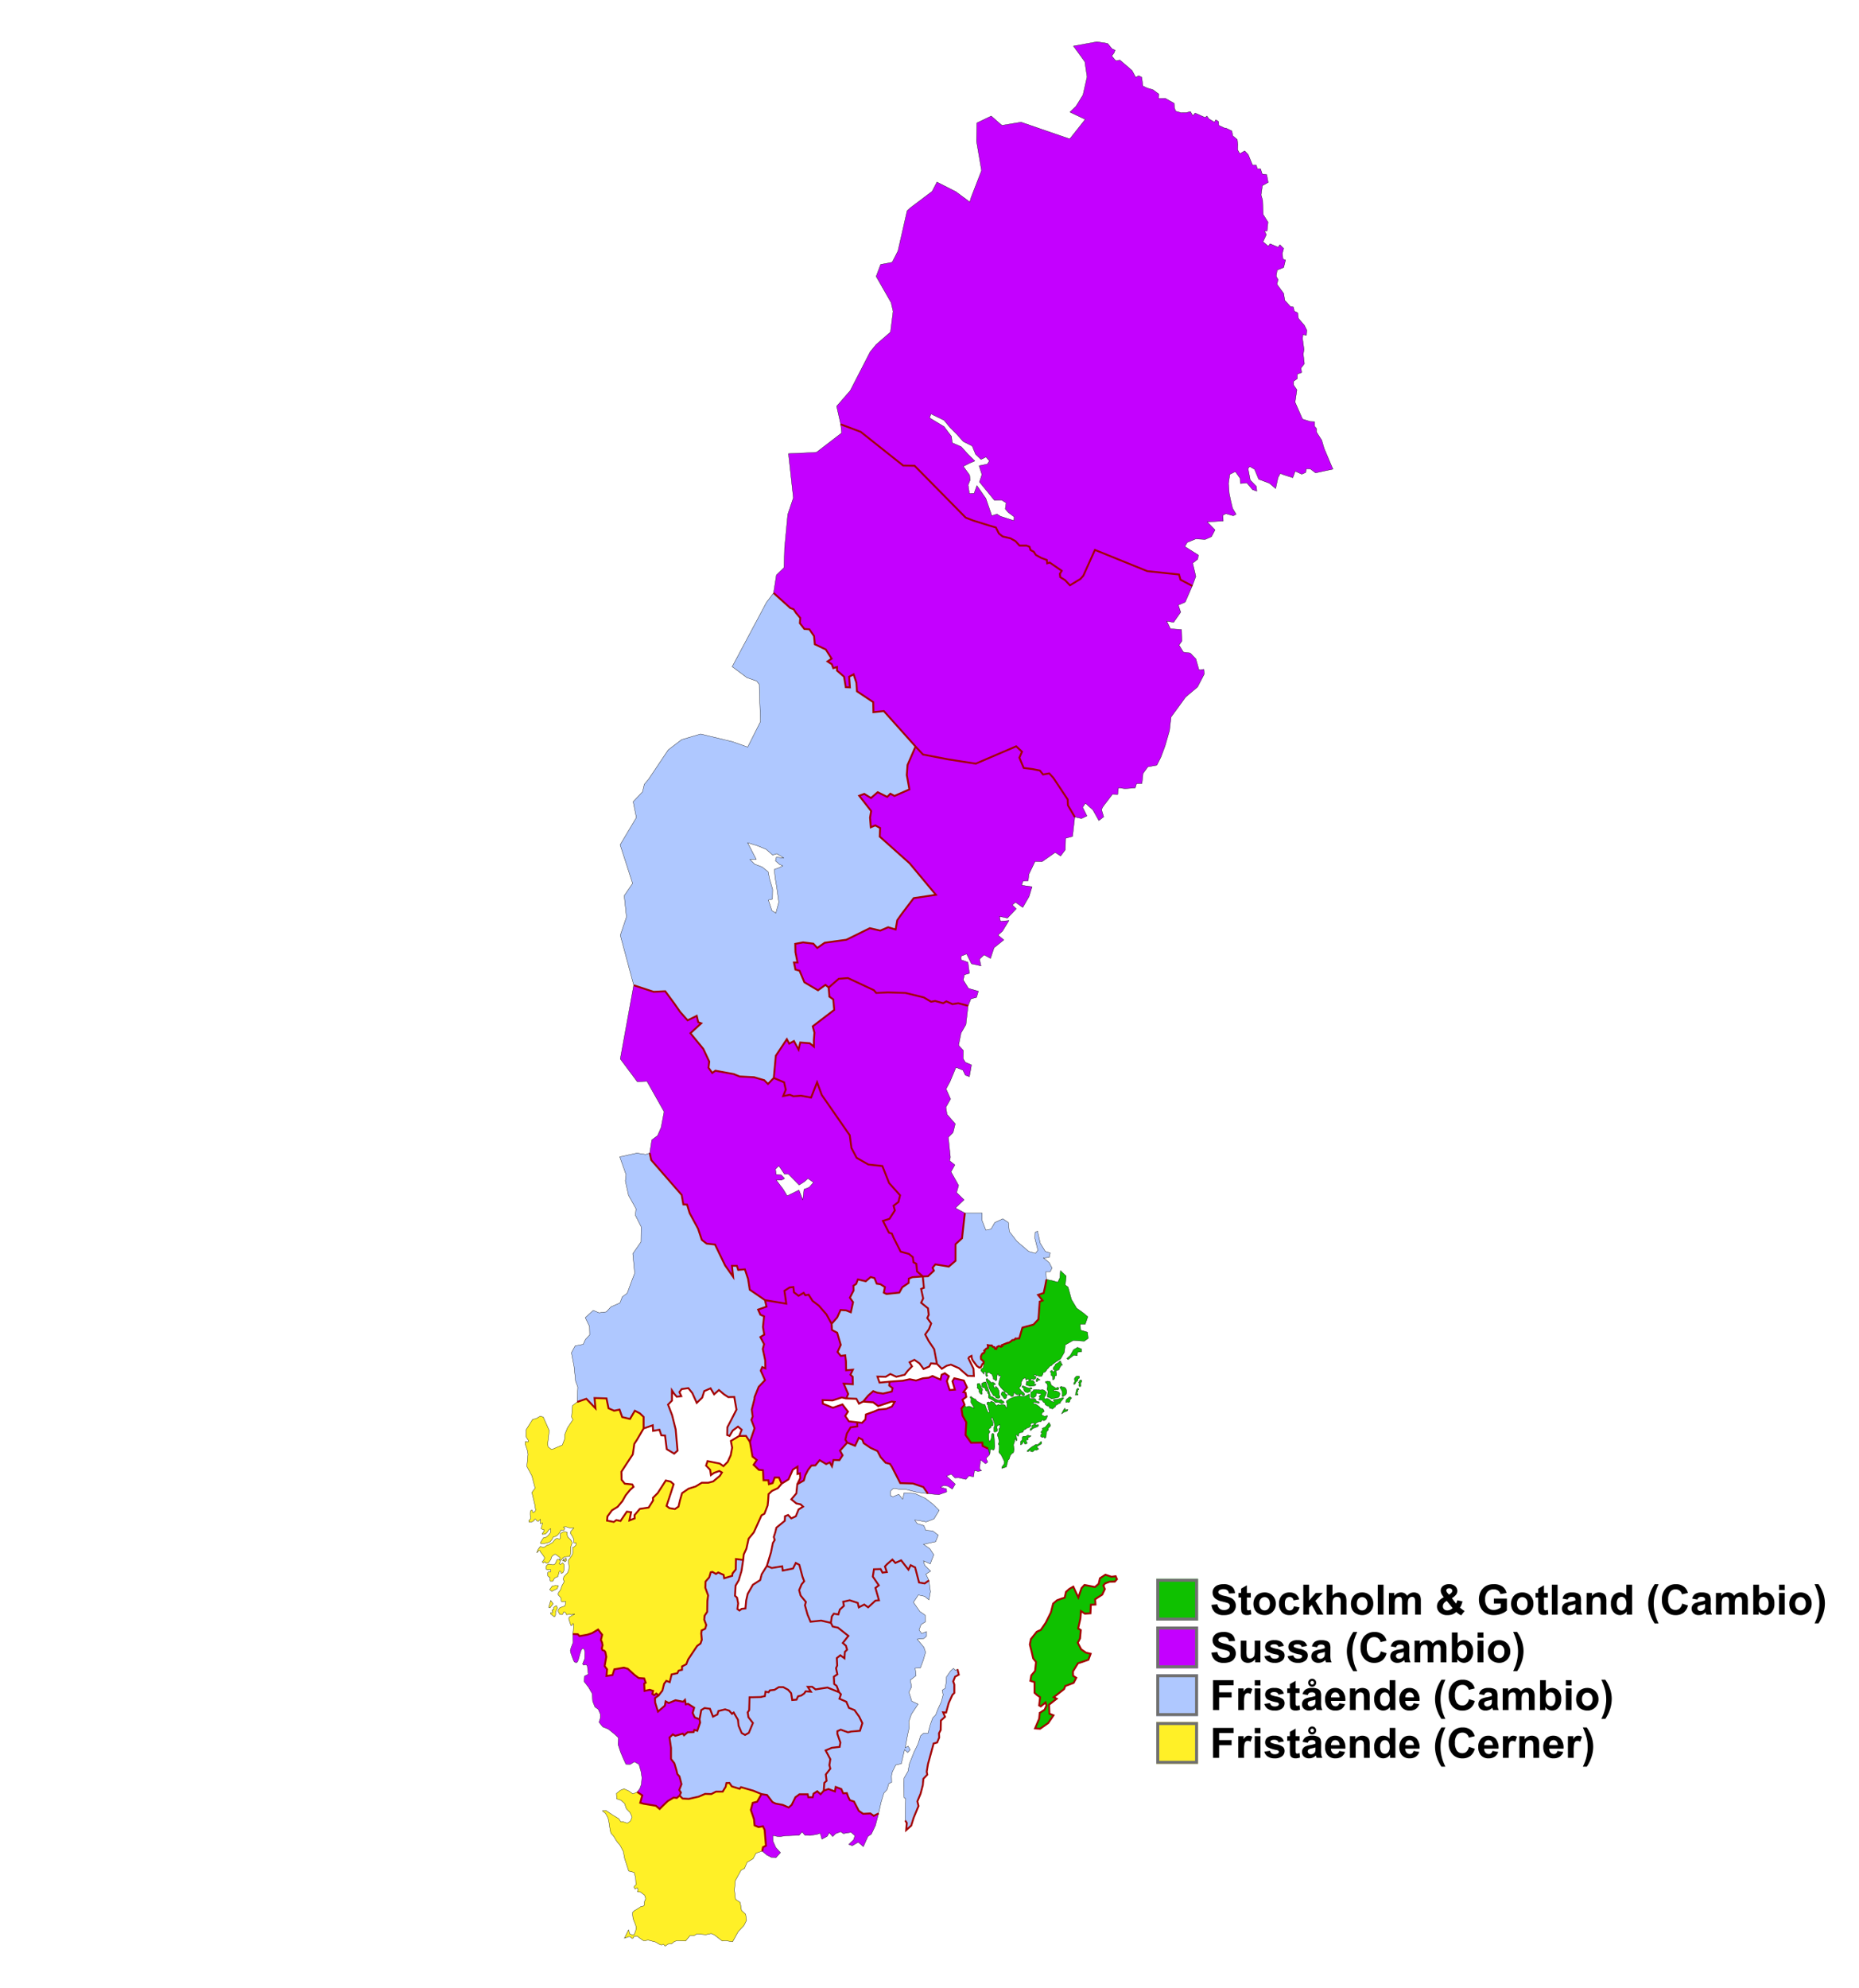 <svg xmlns="http://www.w3.org/2000/svg" width="623" height="666" viewBox="0 0 623 666">
  <g id="Group_4" data-name="Group 4" transform="translate(-1152 -2012)">
    <rect id="Rectangle_10" data-name="Rectangle 10" width="623" height="666" transform="translate(1152 2012)" fill="#fff"/>
    <rect id="Rectangle_8" data-name="Rectangle 8" width="385" height="638" transform="translate(1321.5 2025)" fill="none"/>
    <g id="sverige" transform="translate(1318 2014.063)">
      <g id="Lan">
        <path id="AB" d="M189.375,423.688l-.187,2.375-.687,1.5-1.5-.437-2.312-.5-.437,2.313-.5,2.25-1.875.625,1.5,1.875-.937.375L182,440l-1.687,1.75-3.687,1-1.062,3.625h-.5l-.5.125-.187-.125-.625.563h-.5l-.75.625-.437.25-.437.063-1.875.75.125.313-.437.25-.25-.187-.5-.062-.562.313-.25.688-.437-.062-.187-.562-.562-.125-.312-.437h-.687l-.687-.125.125.875-.625.313-.687.688.188.25-.312.563-.375.063-.312.375-.312.75.063.813.938.875-.125.625.063.313.063.313-.25.75-.312.25-.375.313-.062.25.125.313.875,1,.188-.062-.125-.312.125-.312.313-.062.188.25v.938l.125.375h.375l.125-.312-.187-.312-.062-.25.313-.437.5.063.5.375.438.25.063.438.25.313.063.75.375.188.313.063v.25l.25.063.25-.375v-.937l.188-.812.25-.062.25.688.375-.25.25.25-.125.313-.062.125-.062.125-.437,1.5-.062.563.125.375.25.25.25.375.813.875.625.625.938.5.188.438.25.188.438.125.438.438.25-.062.375-.125.125-.5.063-.5.063-.187.125.063.438.5.438.188h.375l.5-.125-.062.375-.062.063-.5.125-.562.188H174l-.187.188-.562.125-.5.25-.437.188-.375.313-.562.313-.125.5.188.25v1.313l-.187.375-.187-.375-.187-.5-.437-.25h-.875l-.562.125-.5-.187-.5.438-.5-.5-.25-.5-.562-.312-.687-.187v.313l-.5.063-.25-.187-.437.188-.125.438.125.25.188.188.063.313.188,1,.313.875-.062.313-.375-.062-.187-.375-.437-1-.312-.937-.25-.375h-.562l-1.875-1-.687-.812H160.5l-.562-.437-.25-.062-.187-.312-.375.125.063.375.25.25-.062,1.188.125.313.813,1.313.125.375-.812-.375-.562-.25h-.687l-.687.25-.437-.75-1.062,1.25.375,2.375,1.25,2.25-.25,4.25,1.875,2.625,3.75-.062.125,1.125,1.813.875.5,2L166,483.5l.5.125.438.188.25-.25.188-.875-.062-1.437-.187-2.25-.062-.562-.375-.25-.312.25-.125.813-.062.625-.375.875-.25.188-.187-.625-.062-1.875.438-.75-.062-.25-.312-.25v-.375l.188-.187.625-.5-.125-.187.188-.312.188.063.25-.062.125-.187v-.5l-.125-.687-.437-.75-.062-.375.25-.25.188.188.125.375.125.5.188.25.25,1.313-.25.813v.625l.063.75.375.063.688-.25.063-.562-.187-.875.125-.312.875-.562-.062.438.188.625-.312.188-.187.563.125.5-.25.375-.312.563v.5l.313.688.25,1.375-.187.5-.062.375.313.375-.062,1.75-.125.313.188.438.563.563.563,1.125.563,1.188-.062.75-.312.5-.437.563v.5l1.5-.5.563-2.25.375-.375.375-1.187.5-.625.563-.375.25-1.062-.25-1.5.375-1.125.063-.437.125-.5.188.25.125.438.188-.062.125-.187-.062-.375-.25-1.187.063-.25.313.063.063.375.25.125.188-.25v-.375l.188-.437.375-.187.563-.062.313-.125.125-.437.188-.312.625-.187.125-.25,1.125-.437.375-.312.125-.25-.187-.187L179.5,475l.313-.187.5-.062.25.188.063.188-.25.25h-.25l-.25.188-.125.313.188.188-.062.188-.25.125-.375.375V477l.063.25.313-.125.313-.375.563-.312,1.188-.437.375-.375-.062-.312-1.125.125.375-.687.688-.312.313-.187.375.063h.188l.563-.625.25.063.063.188h.25l.313-.187.313-.187.5-1.187-.187-.125-.375.125-.375.125-.75-.312-.312-.312.188-.562.5-.312.188-.25-.437-.812-.375-.062-.375-.125-.437-.5-1.25-.875-.562-.062-.187-.187L180.25,468l.125-.187h.375l.875.188.438.125.25-.125-.062-.312-.375-.125-.562-.125-.125-.312-.187-.437-.375-.125-.5.063h-.875l-.187-.25-.062-.75v-.562h-.187l-.437.25-.875.438-.5.125-.437-.062L176,465.75l-.312-.187V465.5l.25-.125-.125-.25.438-.062.438.438.375.063.313-.187v-.312l-.312-.5-.687-.5L175.5,463l.625-.687.125-.562v-.687l.125-.25.313-.312-.125-.25.75-.562.25-.125.125.438.063.25h.313l.563-.312.125.125v.688l-.187.125-.437-.187-.187.313-.062.563v.5l.5.125.375.063.375.188,1.313-.125.563-.187.188-.25-.187-.187h-.562l-.062-.125.25-.187.125-.187-.375-.5-.187-.25-.437.063-.25-.062-.125-.187.125-.25.438-.062.375.188.5-.125.25-.25.125-.375-.125-.25-.312-.062-.312-.187.188-.25.375-.062.188.25.188.125.313-.125H182l.125.313.375-.062.313.063.313-.062.438-.812V458l.125-.187.5-.125.375-.375.313-.562.188-.125.938-1.062.438-.062.188-.312.75-.562.688-.5.5-.312.875-.562,1.25-2.187.313-2.5,2.688-1.5,3.688.25,1.313-.937-.25-2.062-2.312-.687-.125-2h1.688l.875-2.5-1.5-1.25-2.25-1.625-1.75-2.937-1.125-4.125L191,428.5l.313-3Zm5.75,25.688-1.375.813-1.062,1.875-1.187,1.063.438.375,1.938-1.5,1.125.188.125-1.187,1.313-.125v-.937Zm-5.812,4.563-.375.25-.187.25-1.062.625-.125.438-.312.375-.187.188v.313l-.187.25v.125l.375.063.188.063-.125.375-.25.375-.312-.125-.062-.312-.25-.062-.312.125-.125.438.188.125.125.188-.062.5.063.313.375.25.125.313v.875l.375-.062.25-.437.063-.562.063-.25h.313l.188-.187v-.625l-.187-.562.125-.375.188-.187.313.063.375-.187.188-.5.375-.625.188-.312.375-.062v-.25l-.25-.125-.062-.5h-.312v-.187l.188-.25ZM195,459l-.437.188-.312.375-.187.313v.313l.125.438-.062.313-.25.375-.062.375.188.125.375-.25.063-.25.125-.25.375-.312.313-.375.063-.5.25-.062.188-.187v-.375l-.125-.25H195Zm-13.437.688-.187.25-.062.313-.125.438.313.25.438-.5.563-.125-.062-.187-.375-.125-.25-.312Zm-16.75.125L164.5,460l-.062.125.125.25.063.5.625,1.313.188.75.438,1,.625.938.438.75h.375l.188.188.313.5.688.188.438-.125.188-.375-.062-.375-.25-.25.063-.312v-.687l-.125-.562-.25-.437-.062-.25-.687-.687-.125.125.063.313L167.5,463l-.25-.125-.312-.562L167,462l.25-.125h.25l.125-.125-.5-.5-.437-.187-.312.188L166,461l-.5-.562-.312-.187Zm31.25.5-.25.188-.062.375-.312.188.188.313-.062.875.125.25h.438l.125-.25-.125-.812.438-.687-.062-.312ZM185,460.688l-.25.188-.25-.062-.187.125.063.188.125.25.313.125.125.25.125.438v.375l-.125.438-.062.375.063.188.125.25.125.188v.438L185,465.625V466l.313.188h.313l.813.5.5-.125,1.188-.25.563-.125.313-.375.125-.5.063-.437-.25-.437-.5-.25-.687-.25-.5.125-.187-.312.5-.125.5-.062.25.063.25-.062.25-.187v-.312l-.187-.25h-.312l-.437.25-1.562-1-.375-1.125-.125-.125-.5-.062ZM164.063,461l-.437.125-.312.125-.375.313.063.5.125.438.125.313.25.125.188-.062h.25l.375.938.25.25.375-.062.063.375-.125.313.313.125.125.688-.062.313v.375l.188.25.375.188.875.438,1,.813.875-.062.313.063.188.188.688.188.625-.312.125-.125-.125-.312-.75-.375.063-.187-.312-.062-.562.25-.312-.062-.625-.25-.812-.5-.5-.375-.625-.125-.5-1.75L164.375,461Zm-2.062.438-.5.188-.062.375.063.25v.313l-.062.25.063.188.438.438.188.375-.062.375.25.5.375.375.313.063.188-.312-.125-.5.063-.312.125-.25v-.375l-.25-.25-.312-.937-.312-.375-.062-.312Zm14.688.875-.187.125v.188l.063.188.313.125.188.25v.313l.063.25.375.563.5.188h.563l.375-.187.313-.187.125-.312-.125-.187-.062-.125.125-.125.375-.062.188-.062-.062-.25-.375-.125-.312.188-.25-.062-.687-.125-.625-.312-.5-.187Zm13.188.125-.75.313.688,1.125.188.625v.5l-.062.813.188.125.25-.125.563-.375.375-.312.125-.437v-.625l-.062-.5-.25-.5-.625-.437-.25.25Zm5.375.688-.187.063-.25.313-.125.313-.125.625-.062.625-.187.25.813.063.188-.187-.25-.375-.062-.25.25-.562v-.312l.313-.187-.062-.25Zm-13.937.438-1,.063-.062.375-.25.125-.562.313-.062,1.125.063.313v.188l.313.188.563.063.5-.25.313-.312.125-.312.063-.75.625.125.313.125.438-.062.25.125-.187.313-.375.25-.125.188.188.688-.187.188-.187.188.313.188.813.063.438.688.438.188.25.688.625.375.5.063.313.688,1,.25.25-.187.313-.312.375-.187v-.5l.625-.187.25-.312.375-.125.438-.125-.062-.25,1.125-1.375-.125-.25-1.625.5-1.687.25v.25l.313.25-.125.25H187l-.75-.312-.25-.312-.5-.375-.625-.187-.687.188-.25-.25.125-.437.438-.687.063-.187-.187-.187.313-.187v-.312l-.75-.687-.5-.187-.875.125-.312-.125-.5.063Zm-11,.688-.5.063-.125.25L169.5,465l.063.313.625.75.313.5.375.063.375-.312.063-.5.063-.187.188-.125-.062-.312h-.25L171,465l-.312-.562Zm22.313,1.688-.312.125-.625.5-.312.25-.187.563v.438h.25l.375-.125.375.188.313-.312.125-.625.5-.562Zm-1.812,3.875-.25.313-.187.313-.5.938-.062.313.375-.312.375-.25.5-.187.375-.125.313-.187.125-.437h-.312l-.625.313.125-.562Zm-5.25,4.75-.062.063-1.187,1.438-1,.438-.062.188.188.063v.188l-.625.875.063.188.313-.062.063.188-.125.125-.187.25-.187.25.063.563.5.25.563-.187.125.375h.313l.25-.375.125-1.687.625-.625v-.625l.563-.5.188-.437Zm-7.125,4.25-.687.375H177l-.25.125-.187.313v.063l.063.375-.062.313-.5.5-.062.188.063.563-.125.313.125.063.375-.125.188-.187.188-.5.25-.125.188.188.063.375.25.188.438-.125.25-.25-.312-.562-.062-.375.25-.187.25.125.188-.187-.062-.375.188-.375.375-.062.313-.187.125-.25h-.312Zm4.5,2.125-.312.188-.25.375-.75.5-.437-.125-1.437.875-.25.188-.687.563-.562.5.063.375.188-.062.375-.187.375-.375.125.188v.375l.688.063.25-.187.25-.25.313-.187.438.125.75-.437-.25-.312-.375-.25.188-.312,1.25-.75.188-.187v-.5Z" fill="#0fc100" stroke="#000" stroke-width="0.1" fill-rule="evenodd"/>
        <path id="C" d="M157.313,404.375l-.937,8.438-2.187,2v5.563l-2.25,1.938-4.5-.75-.937,1.125.438,1L145,425.563l-1.75.063.375,3.813-.937.375.688,3.188-.687,1.438L145,436.313l.25,2.188-.5,1.063,1.313,1.813-.75,1.938-1.25,1.75,1.188,2.25L147.063,450l.938,4.938,1.625,1.625,1.625-1,1.438-.375,2.688,1.188,2.938,2.563,2.063.063-.125-2.437-1.687-3.5.25-.437.75-.375.125.813.25.625.688.938.75,1,.813.563.438-.062.313-.5.313-.687.313-.125.125-.625-.937-.875-.062-.812.313-.75.313-.375.375-.062.313-.562-.187-.25.688-.687.625-.312-.125-.875.688.125h.688l.313.438.563.125.188.563.438.063.25-.687.563-.312.5.063.25.188.438-.25-.125-.312,1.875-.75.438-.062.438-.25.75-.625h.5l.625-.562.188.125.5-.125h.5l1.063-3.625,3.688-1L182,440l.438-5.937.938-.375-1.5-1.875,1.875-.625.5-2.25.438-2.312-.187-2.562h1.438l.625-1.25L185.625,421l-1.937-1.562,1.938-.187.313-1.5-1.625-.5-1.687-2.75-.937-4.062-.812.438-.062,2,1,4-.812,1-2.25-.625-4-3.437-2.5-3.25-.312-3-1.875-1.25-2.687,1.25-1.25,2.188-1.75.375-1.25-3.25v-2.5Z" fill="#afc8ff" stroke="#000" stroke-width="0.1" fill-rule="evenodd"/>
        <path id="D" d="M150.625,458.063l-1.062.5-.375,1.625L146.5,459l-1.25.563-1.937.188L141,460.5l-2.125-.437-2.312.5-4.437.313L132,462.188l1.125.875-.25,1.125-2.937.688-2-.312-1.312-.5-1.687,1.5-1.687,2,3.375.25,1.688,1.25,4.5-1.5,1,.125-.875,1.5L131,470l-2.562.25-1.625.688-2.625.938L124,473.563l-1.125,1.125-1.625-.187.063,1.375-2.25.313-1.25,2.063-.5,2.063.625,1,2.625,1.063,1.25-2.687,1.188.625.438,1.188,2.313,1.563,2.313,1.063,1.063,2.063,1.688,1.875,1.438.375.625.938,2.813,5.5,4.25.125,3.5,1.188,1.5,2.188,1.688.188,2,.188,2.625-.937-.062-1-2-.562,1.063-.562,1.375.188,1.5,1,1-1.687-1.187-1.125-1.75-1.562,1.625-.625,1.188,1.25,1.25-.062,2.438.563,1-1.187,1.563.313.313-2.062.688.125.438.125,1.25-.187-.687-.75.375-2.937,1.625,1.313.75-.562-.562-1.25,1.188-1.25-.5-2-1.812-.875-.125-1.125-3.75.063-1.875-2.625.25-4.25-1.25-2.25-.375-2.375,1.063-1.25-.687-1.687,1.25-.937-.25-1.437-.687-.187,1.188-1.562L157,460.5l-3.187-.75-.625,1,.813,2.813-1.75.125-.937-3,.688-1.625Z" fill="#c400ff" stroke="#000" stroke-width="0.1" fill-rule="evenodd"/>
        <path id="E" d="M121.813,479.688l-1.25,2.688-2.625-1.062L115.5,484l.875,1.563-1.062,1.625-2-.062-.5,2.125-.75-1.312-1.187.563-2.187-1.312-1.437,1.75-1.312.063-1.125,1.438-.937,1.813-.5,1.75-2.187,1.25-.312,3.063-1.687,2,1.688,1.375,1.438.313.813.75-1.5.938L100.688,506l-1.5.688-1.062-1.125L97.063,506,97,507.5l-2.812,2.313-.375,1.563-.5,1.563.313,1-.625,1-.625,3.125L91,522.625l1.625.688,3.5-.562.188,1.438,3.438-.687.938-1.875,1.188.625,1.063,4,.563,1.5-.875,1.063-.812,1.938.5,1.813,1.75,2.125-.312,1.125.875,3.125,1,2.375,3.563-.375,3.25.75.313-2.125.688-.937,1.5.25.5-1.625,1.375-1.25-.25-1.375,2.188-.5,2.688.875.375,1.5,1.813-.937,1.313.938,2.438-2.25,1.188-.125L127.375,530l1.125-.875-2-2.937.375-2.437,2.25-.062.625,1.188,1.438-.187-.625-1.875.688-.75,1.813-1.562,1,1.125L136,520.75l2.438,3.125.75-1.5,1.5.75L142,528.188l1.875.313,1.438-1-1-2.125,1.563-1-2-2-.375-1.437,2.25,1,1.188-3.062-1.312-2-2.125-1.5,4.063-.875.875-2.187-1.875-1.437-2.312-.187-.625-1.562-2.25-.687-.812-1.187,1.188.125,2.625.5,2.625-1L148.75,504l-1.875-1.875-2.812-2.187-3.437-1.562-3.625-.25-.5,2.125-1.312-1.625-1.937.813-.812-.375.063-1.562.938-.875,2.438.375h1.688l3.25.813,2.5.438,1.625.125-1.5-2.187-3.5-1.187-4.25-.125-2.812-5.5-.625-.937-1.437-.375-1.687-1.875-1.062-2.062-2.312-1.062-2.312-1.562L123,480.313Z" fill="#afc8ff" stroke="#000" stroke-width="0.1" fill-rule="evenodd"/>
        <path id="F" d="M80.625,520.313l-.062,3.5L79.5,525.125l-.125.813-2.687.813-.187-1.125-1.812-.812-.75.5-1.187-.687-.562.125-.5,1.688-1.25,1.438-.062,2.063.938,2.563-.25,1.813L71,538l-.875,1.313L70,540.625l.688,1.813-.375,1.25-1.187.563-.125,1,.188,2.125-.437,1.25-1.125.813-3,4.5L64,555.563l-1.437.75v1.125l-1.125.25-.437.875L59.063,559l-.625,2.563-1.125-.437-.75,1L56,564.375,54.75,566l-1.25.938.063,1.5.938,3,2.313-2,.25-1.437,1.063.563,2.25-.937,2.563.5.625-.625.25,1.5.75-.187,2.063,1.313-.5,1.75.688,1.5,1.625.625L69,570.938l1.125-.687,1.813.25,1,2.625,1.5-.75.313-1.125,2.25-.562,1.375.438.938,1.063.563-.437,1.438,2.438.188,1.938,1.063,2.5,1.125.625,1.25-.687,1.375-3.312-1.5-1.937-.25-1.625.5-.75.125-4.312h1.188l2.5-.062,1.438-.312.25-1.5,1,.188.438-.625,1.563-.187L95,563.25h1.5l1.625.875,1,1.125.375,2.313,1.438-.125.5-1.125,1.063-.25,1-.687.5-.75,1.75.125-1.062-1.625h1.5l1.125.875,4-.625,3.875,1.563-.812-2.125-.812-.625-.125-2.437,1.188-.812-.437-2.062.375-.875-.125-2.5,1.188-.937,1.375,1,.125-2.125.75-.75-.375-1.312-1.062-.937,1.875-2.375-3.5-2.75-1.75-.375-.625-1.25-3.25-.75-3.562.375-1-2.375-.875-3.125.313-1.125-1.75-2.125-.5-1.812.813-1.937.875-1.062-.562-1.5-1.062-4-1.187-.625L99.75,523.5l-3.437.688-.187-1.437-3.5.563L91,522.625l-1.75,2.813-.5,1.938-2.437,1.563L84.563,532l-.5,2.188-.25,2.688-1.25.125-.75.563-.687-.5.25-1.875L81,533.25l-.687-.625.188-3.375,1.063-1.812.938-3.125.563-3.687Z" fill="#afc8ff" stroke="#000" stroke-width="0.1" fill-rule="evenodd"/>
        <path id="G" d="M104.688,563.125l1.063,1.625-1.75-.125-.5.75-1,.688-1.062.25-.5,1.125-1.437.125-.375-2.312-1-1.125L96.5,563.25H95l-1.437.875L92,564.313l-.437.625-1-.187-.25,1.5-1.437.313-2.5.063H85.188l-.125,4.313-.5.75.25,1.625,1.5,1.938-1.375,3.313-1.25.688-1.125-.625-1.062-2.5-.187-1.937-1.437-2.437-.562.438-.937-1.062L77,570.688l-2.25.563-.312,1.125-1.5.75-1-2.625-1.812-.25L69,570.938,68.438,574l.188,1.125-.937,2.75-1-.312-.25.75-2,.063-1.187,1-.437-.562-2.5.75-.812-.5-1.125,1.063.5,3.5v3.688L60,588.75l.688,2.313L61,592.375l.688.75.688,2.625-.75,1.938.563.875-.437,1,1,1,2.063.125,3.313-.75L70.313,599l2.063.063,1.563-.812h2.25l1-1.625.25-1.25,1-.062.813,1.188,2.625.813.438-.562,4.125,1.188,2.75,1.125,1.875.313,1.813,2.375,1.063.5,2.375.438,2,.875,1-.875,1.25-2.562,1.375-1h2.75l.188,1h1.5l.25-1.187,1.25-.812,1.125,1,1.063-1.187.188-2.625.75-.687-.25-2.125,1.5-1.937-.312-1.187.313-2-1.562-2.937,2.063-.875,2.625-.312.25-1.437-1-2.875V578l1.125-.5,2.438.875,1.063-.25,2.938-.25.813-2.562-1.062-2.187-1.562-2.187-1.875-.75-.875-2.062-2.312-1,.5-1.5-.625-.687-3.875-1.562-4,.625-1.125-.875Z" fill="#afc8ff" stroke="#000" stroke-width="0.1" fill-rule="evenodd"/>
        <path id="H" d="M133.063,520.5l-1.812,1.563-.687.75.625,1.875-1.437.188-.625-1.187-2.25.063-.375,2.438,2,2.938-1.125.875,1.188,4.125-1.187.125-2.437,2.25-1.312-.937-1.812.938-.375-1.5-2.687-.875-2.187.5.25,1.375-1.375,1.25-.5,1.625-1.5-.25-.687.938-.312,2.125.625,1.25,1.75.375,3.5,2.75-1.875,2.375,1.063.938.375,1.313-.75.75L117,553.563l-1.375-1-1.187.938.125,2.5-.375.875.438,2.063-1.187.813.125,2.438.813.625.813,2.125.625.688-.5,1.5,2.313,1,.875,2.063,1.875.75,1.563,2.188L123,575.313l-.812,2.563-2.937.25-1.062.25-2.437-.875-1.125.5v.938l1,2.875-.25,1.438-2.625.313-2.062.875,1.563,2.938-.312,2,.313,1.188-1.5,1.938.25,2.125-.75.688-.187,2.625,1.563-.562,2.188.813.25-1.5,1.875.688.625,1.438,1.25-.062.438,1.25.563,1.125,1.375.438,1.625,3.125,1.438,1,2.438-.125,1.125.813,1.625-.812.813-3.687.938-3.125,1.063-1.125.625-2.125.938-.375-.062-2.187.313-1.375,1.125-2.25,1.875-.437,1.063-4.687,1.063.938.813-.937L138.313,583l-.937.563.75-4.187.563-2.5-.125-2.062.875-2.5,2.25-3.375-2.125-1-.937-3,.875-1.812-.437-2.25,1.938-1.5-.312-2.5,1.75-.062.938-2.5.813-2.75-.562-1.687-2.25-2.687,2.25-.25.875-.812v-1.5l-1.625.625L142,544.063l.688-1.812,1.438-.875-.062-2.25-1.812-1.25-2.125-3.062,1.625-2.437,2.125.438L145.313,534l.5-2.75-.5-3.75-1.437,1L142,528.188l-1.312-5.062-1.5-.75-.75,1.5L136,520.75l-1.937.875Zm20.5,36.438-1,.875-1.375,2L151,562.125l-.25,1.5-1,.625.313,1.563-.625,2.375-1.125,2.438-.75,1.938-1,1-.812,2.25-.75,2.875h-1.5l-1,.875-.875,2.75L140.313,585l-1.562,3.938-.437,2.438L137,593.688l-.187,1.875.188,4.75.5.25-.125,7.375.5.813-.187,2.375,1.688-1.5.813-2.625,1.625-3.937-.375-1.562,1.063-2.562.75-2.875.188-2.125,1.313-1.375-.187-1L145,589l1.875-6.875,1.188-.312.688-1.687-.062-1.437.563-1.062.063-3.187,1.375-1.25-.625-1.5,1,.063.875-3.187,1.25-2.75.625-.625v-2.812l-.375-1.062.625-1.562,1.25-.687-.437-1.812-.75.375Z" fill="#afc8ff" stroke="#000" stroke-width="0.1" fill-rule="evenodd"/>
        <path id="I" d="M193.688,529.562l1.687,3.625,1.063-3.125,1-1.062,3.5.687,1.25-1.062.437-1.875,1.813-1.188,2.062.688,1.375-.188.438,1-.688.813-1.812.062-1.5.563-.563.687.5,1.188-.875,1.875-1.562,1-.813.562.125,1.75-1.562.063-.125,2.875-1.875.125-1.313-.875-.187,2.5-.75,3.312.875.563-.25,2.812-.75,1.438,1.125,2.187,1.625,1.125,1.562.375-.75,2-1.937.688-1.563.5L193.563,558l.062,1.437,1.063.688-.875,1.687L191,562.875l-.375,1-3.5,2.75,1,.5-2.562,2,.125,3,1.375.562-1.75,2.563-2.75,1.937-1.688-.125,1.375-3.25.188-1.937,1.625-1.063.625-1.375-.313-1.062-1.562,1.312-.563-.312.313-2.75-1.125-.813-.75-.687v-3.563l-1.375-.437.312-1.813,1.25-1.5.313-3-.938-1.187-.562-2.438-.563-2.25.375-1.812,1.938-2.438,1.375-.625,1.625-2.375,1.75-3.5.75-2.937,1.312-1.125h0l1.375-.5,1.188-.375.437-1.938,1.125-1Z" fill="#0fc100" stroke="#000" stroke-width="0.1" fill-rule="evenodd"/>
        <path id="K" d="M114.063,596.688l-.25,1.5-2.187-.812-1.562.563L109,599.125l-1.125-1-1.25.813-.25,1.188h-1.5l-.187-1h-2.75l-1.375,1-1.25,2.563-1,.875-2-.875-2.375-.437-1.062-.5-1.812-2.375-1.875-.312-1.437,2.563-1.5.375-.625,2.375L86.188,606l.5,1.5.188,2.063,1.313.563,1.5-.25.563,1.188.438,5.313-1,.5-.25,1.313L91,619.5l1.438.75,1.625.125,1.5-1.687L94,617l-.937-2.125L93,612.938l1.375.313,1.063.063,1.938-.25,2.625-.125,1.813-.062,1-1.125.938,1.125,1.75.063,2.313-.375,1.063-.375.563,2,1.813-1,.625-1.187,1.188,1.313,1-1,1.688-.625.875.625,2.563-.437L120.5,613l-.437,1.375-1.625,1.563,1.188.438,2-1.187,1.688,1.5,1.563-3.437L126,612.5l1.375-2.875,1.063-4.062-1.625.813-1.125-.812-2.437.125-1.437-1-1.625-3.125-1.375-.437L118.25,600l-.437-1.25-1.25.063-.625-1.437Z" fill="#c400ff" stroke="#000" stroke-width="0.1" fill-rule="evenodd"/>
        <path id="M" d="M78.438,595.313l-1,.063-.25,1.25-1,1.625h-2.25l-1.562.813L70.313,599l-2.187.938-3.312.75-2.062-.125-1-1-.937.813-1.062-.125-2,1.188-1.562,1.5-1.125,1.125L53.813,603l-4.125-.687L48.563,602l.688-2.5-1.687-1.125-1.5.625-1.25-.937-1.687-.75-1.25.5-1.312,1.063.125,1.813,1.375.438,1.25,1.125.563,1.688,1.25,1.313.688,1.5-.562,1.375-1,.688-.625-.187-.875-.312H42l-.625-1-2-1.187-2.312-1.562-1.187.125,1.063.875.813,1.5.313,1.438.438,2.875.25.813.875,1,1,1.625,1.25,1.563,1,1.938.438,2.313,1.375,4.25,1.813.438.5,1.75.125,2.375-.312.25-.375.5.375.688.75-.375.313.688-.312.5.438.188h.625l.938.75.438.313.313.938v.375l-.375.938V636l-.187.563-1.062.25-.812.563-1.375.813-.5.5v.875l.125,1.188.5,1.25.313.813.25.813-.125,1.063-.375,1.063-.312.563-.625-.125-.75-.312-.25-1-.125-.312-1.375,2.813,1.563-.562.5.125.375.438h.438L46.25,647l.375-.187.813-.187.938.688,1.25.875h.625l.938-.187,2.438.625,1.313.75.625.25.875-.125.438.5,1.188-.75,1.063-.062L60,648.5l.875-.312,2.875.125,1.5-1.812h1.375l.938-.562,3,.25,1.75-.375,1.063.438,2.688,2.063,1.125-.125,2.313.375.5-.875,1.375-2.5,1.938-2.062.875-1.75-.312-2.062-1.375-1.25-.437-2.687L80.5,634.313l-.375-3.062.313-3.187,1.938-3.5L83.5,624l.875-2.062,2-1.187,1-1.875,2.063-.687.25-1.312,1-.5-.437-5.312-.562-1.187-1.5.25-1.312-.562-.187-2.062-.5-1.5-.562-1.625L86.25,602l1.5-.375,1.438-2.562-2.75-1.125-4.125-1.187-.437.563L79.25,596.5Z" fill="#fff027" stroke="#000" stroke-width="0.1" fill-rule="evenodd"/>
        <path id="N" d="M34.438,543.938l-2,1.188-1.687.563-2.562.438-.562-.625L26,545.438V547l.063,1.25-.687,1.813-.25.875.125.75.813,2.25.375.813.625.313.438-.25.313-.687.625-2.25.375-1.125.5-.5.5.313.188,1-.062,2.188-.687,1.688.313.438.875-.187.375.438L31,557.688l.125,1.25-1.25.625-.125,1.813,1.5,1.938,1.188,2.063L32.625,568l.75,1.875,1.125.813.688,1.625v1.25L34.75,575,36,576.563l1.875.75,1.938,1.563,1.438,1.313-.125,2.25.813,2.5.813,1.938,1,2.188,1.438.063,1.438-.875,1.5.875.688,2.375.313,2.063-.187,2.25-.5,1.375-.875,1.188L49.25,599.5l-.687,2.5,1.125.313,4.125.688,1.25,1.063,1.125-1.125,1.563-1.5,2-1.187,1.063.125.938-.812.438-1-.562-.875.75-1.937-.687-2.625-.687-.75-.312-1.312L60,588.75l-1.125-1.437v-3.687l-.5-3.5,1.125-1.062.813.5,2.5-.75.438.563,1.188-1,2-.062.25-.75,1,.313.938-2.75L68.438,574l-1.625-.625-.687-1.5.5-1.75-2.062-1.312-.75.188-.25-1.5-.625.625-2.562-.5-2.25.938L57.063,568l-.25,1.438-2.312,2-.937-3-.062-1.5L54.75,566l-.812-.625-.687.563-.625-.437.25-1-1.125-.375L50,564.5l-.125-2.437.5-.312-.5-1.437-1.812-.125-1.437-1.062-2.25-2.062-1.312-.375-3.187.563-.625,1.938-2,.313.188-2.25-.812-1.062.563-3.125-.312-1.562-.312-.437-.687-.25-.187-.562.25-1.062-.187-.937-.375-.812.438-1.75Z" fill="#c400ff" stroke="#000" stroke-width="0.1" fill-rule="evenodd"/>
        <path id="O" d="M33.25,466.375l.313,3.438L30.5,466.625l-3.062,1.063-1.562,1.188-.312,3.875.438.875-1.812,2.688-.937,2.313-.062,1.563-.75,1.938-3.562,1.5-1.187-.875-.125-1.125.5-4.375-2-4.5-1-.312-.937.563-.625.313-1,.188L10.313,477l-.062,2.063.188.563.625.938V481l-.312.125-.562-.25-.125.188L10,481.75l.813,2.438.125,1.063-.375,4.063,1.688,3.125,1.063,4.125L12.25,498l1.063,4.5.063.688.125.625-.187.563-.5.313-.312-.062-.125-.687-.5.125-.187.625v.813l.063.625.125.563-.687.813.125.438h.813l.875-.5.188-.5.375.063.25.438.563.25.75-.687-.062,1.438.75-.187-.25,1-.25.813.438.313.563.125-.187.813-.437.438.063.313,1-.125.563-.5.625-.875.563-.437v1.25l-.375.563-.625.688-.625.438-.75.125-.375.563-.687,1.125.188.25h1.063l1.188-.25.875-.375.625-.75.438-.875.75-.125.625-.437.625-.687.625-1.062.938.063.25-.5-.437-.562.938-.062,1.063.375h1.5l-1,1.125-.187.563.75,1.25.438,1v1.063h.75l-.062.75-.625.625-.5.188L26,517.5l-.125,1.188-.437.75-.5.688-.437.563.063,1,.125,1.063-.062,1-.375,1.125L23,526.188l-.187.5v.625l.313.5-.875,1.563-.25.875-.312.625-.5.625-.187.625.313.5.5.5L22,533.5l.125,1,.25.188.75-.125h.5l-.312,1.5-.875.25-.875.375-.5.688v.438l.125.313.375.688.438.125h.313l.313-.125.125-.625.375-.125.375.188.375.75L25,538.75l.375.25.75-.25h.5l-1.812,1-.187.375v.375l.688,2.063.313.063.438-.75.188.438-.125,2.063L26,545.438l1.625.063.563.625,2.563-.437,1.688-.562,2-1.187,1.375,1.75-.437,1.75.375.813.188.938-.25,1.063.188.563.688.25.313.438.313,1.563-.562,3.125.813,1.063-.187,2.25,2-.312.625-1.937,3.188-.562,1.313.375,2.25,2.063,1.438,1.063,1.813.125.5,1.438-.5.313L50,564.5l1.75-.375,1.125.375-.25,1,.625.438.688-.562.813.625L56,564.375l.563-2.25.75-1,1.125.438L59.063,559,61,558.563l.438-.875,1.125-.25v-1.125l1.438-.75.625-1.625,3-4.5,1.125-.812.438-1.25L69,545.25l.125-1,1.188-.562.375-1.25L70,540.625l.125-1.312L71,538l.063-3.687.25-1.812-.937-2.562.063-2.062,1.25-1.437.5-1.687.563-.125,1.188.688.75-.5,1.813.813.188,1.125,2.688-.812.125-.812,1.063-1.312.063-3.5,2.438.313.188-1.875.875-1.875.75-3.375,1.75-2.125,1.188-2.625,1.375-3.062,1-.562,1.063-2.75.188-1.812.125-2,1.125-1.062,2-.937,1.25-1.5L95.063,493H93.625l-.687,1.875-1.25.375-.187-1.312H89.875l-.187-3.375-1.375-.125-1.75-1.687,1.063-1.625L86.188,486l-.875-4.937-1.312-2H81.75l-2.812,1.688.438,2.25-.5,2.563-1,2.188-1.437,1.438-1.25-.875-4.062-.812-.5,1.5L72,490.438l.25,1.75,1.063-.75,1.75-.625.875.5-.687,1.125L73,494.313l-1.625.438H69.188L67.125,496l-2.375.75-2.187,1.5-.687,2.375-.5,2.125-1.187.813-1.875-.312-.937-.75,1.438-4.312.938-2.937-1-.875L57.125,494l-2.687,4.188-1.625,1.625.063.875-1.5,2.375-2.937.438-1.812,2.125.063,1.063-1.75.688.563-2.75-1.437-.187-2.125,3.125-1.375-.312-.875.625-2.25-.437.125-1.375,1.5-2.062L41,502.813l1.563-1.875,1.125-2,1.438-1.75,1.188-1.062-.437-.812-2.5-.25-1.062-1.312-.062-2.687L44,488.375l2.063-3.125.5-3.5.938-1.437,2.188-3.75v-3.875l-1.25-1.187-1.687-.875-1.625,2.75L42.5,472.75l-.875-2.5-1.812.375-1.875-.812L37.25,466.5ZM23.188,511.188l-.5.063-.812.438-.125.688.063.688-.187.5h-.312l-.625-.125-.5.125-.562.625-.5.625-.687.375-.5.313-.75.25-.375.313-.5.313-.625-.062-.625-.187-.687.875-.5,1.125.313-.125.375-.562.5.125.125.5.438.5.5.688.375.625-.187.563-.375.563-.25.25.375.375.5-.437.25.375.375.188.5-.125.5-.562.438-.687.188-.687.375-.5.813-.5.563.313.688.5.438.375-.125.625.563.125.5-.687.5-.312.25-.062.688-.062.875-.062.25-.812.125-1.187-.062-.937.188-.75.313-.812-.187-.625-.437-.562-.437-.437-.437-.375-.187-.812v-.812Zm.25,8.813-.062.625-.125.625.25-.062.313-.437.063-.5Zm-.5.188-.375.75.5.063Zm-2.062.25-.25.188-.5,1.188-.312.313-.5.125L17.938,522l-.375.125-.312.25-.312.625v.438l.188.375.438.125,1-.062.063.375-.062.313-.687.063-.25.125-.125.438.063.625.125.313.188.125.438.25v.875l.125.375h.813l.25-.437.25-.5.313-.25.563-.187.375-.25v-.312l.25-.562.188-.812.5.063.063.563h.375l.375-.312.25-.687.063-1.125L23,522.125l-.437-.5-.75.5-.437-.25.313-.5.125-.5-.5-.375Zm-.812,8.75-1,.188-.875,1.188.75.563,1.813-.875.375-1Zm-1.5,5-.687,2.313.438.188,1.063-1.375Zm1.938,1.75-.437.188-.5.375-.062.875-.437-.062L19,537.75l.188.188-.062.438-.625-.062.063.438,1.188.938L20,539.5l.188-.5v-.812l.313-.875.313-.562Z" fill="#fff027" stroke="#000" stroke-width="0.1" fill-rule="evenodd"/>
        <path id="S" d="M47.438,384.313l-5.75,1.25,2.125,6-.25,2.063,1.063,4.813,2.5,4.5-.187,2.25L48.875,409l-.062,5.063L46.063,418l.625,6.563L45.75,427l-1.562,4.25-1.625,1.188L41.75,434.5l-3,1.313L37.188,437.5l-2.437.313L32.813,437l-2.687,2.438,1.438,2.938.063,2.813-1.437,1.563-.75,1.625-2.687.5-1.25,2.313.875,4.625.5,4.875.75,2-.187,5,3.063-1.062,3.063,3.188-.312-3.437,4,.125.688,3.313,1.875.813,1.813-.375.875,2.5,2.625.625,1.625-2.75,1.688.875,1.25,1.188v3.875L52.75,475.5l.125,1.875L55,477l.625,1.875,1.25.063.563,4.563,2.5,1.5,1.125-1-.625-7.125-1.187-4.75-1.375-3.562,1.313-1.312v-3.437l.75,1.125.875,1,1.5-.187-.625-1.375.75-1,2.25-.312L66,464.688,67.5,468l1.813-1.75L70,464.063l2.125-.937,1.188,2,1.625-1.437,1.688,1.438,1.438.938,2-.062.75,4.25-1.625,3.188-1.437,2.75-.062,2.563.813.313,1.063-1.812,1.75-1.312L82.563,477l-.812,2.063H84l1.313,2,1.563-4.562-1.062-2.812.438-1.125-.312-2.312.938-3.687v-.5l1.375-3.437,2.125-2.25-1.437-3.187.5-1.187,1.063.438-.062-2.75-.812-3.75.438-1.625-1.25-2.375,1.313-.812-.437-2.562L90.063,439l-1.25-.562-.75-1.687,2.813-1-.5-2.187-5.125-3.5-.562-3.625-1.062-3.187-2.25.188-.437-1.375H79.313l.375,3.688L77,421.938l-3.375-7-2.812-.312-1.625-1.25-1.25-3.75-2.812-5.187-.875-2.875L63,401.5l-.562-3.187L52.25,386.625l-.5-2.312-1.375.438Z" fill="#afc8ff" stroke="#000" stroke-width="0.1" fill-rule="evenodd"/>
        <path id="T" d="M99.875,429.188l-1.25.125-1.75,1.125.625,4.313-7.125-1.187.5,2.188-2.812,1,.75,1.688,1.25.563-.375,3.563.438,2.563-1.312.813,1.25,2.375-.437,1.625.813,3.75.063,2.75L89.438,456l-.5,1.188,1.438,3.188-2.125,2.25-1.375,3.438v.5l-.937,3.688.313,2.313-.437,1.125,1.063,2.813-1.562,4.563L86.188,486l1.438,1.125-1.062,1.625,1.75,1.688,1.375.125.188,3.375H91.5l.188,1.313,1.25-.375L93.625,493h1.438l.875,2.063,2.313-1.437,1.438-3.25,1.563-1v2.438l.813-.25.125,1.625-1,2.063,2.188-1.25.5-1.75.938-1.812L105.938,489l1.313-.062,1.438-1.75,2.188,1.313,1.188-.562.75,1.313.5-2.125,2,.063,1.063-1.625L115.5,484l2.438-2.687-.625-1,.5-2.062,1.25-2.062,2.25-.312-.062-1.375-2.75-.312-1.25-1.812.938-1.437-1.875-2.437-3.187,1.125-3.375-1.375-.062-1.187,3.313.125,3.063-1,1.563.313.625-1.5-1.5-3.437,3.063.188-.062-2.5-.75-.687.813-1.687-2.25.188L117.5,454l-.25-1.937-1.5.188-1.062-1.312,1.063-2.375-1.187-4.062-1.75-.937-.125-2.062-1.75-3.187-2.5-2.875-2.125-1.625L105,431.75l-1.125.188-.562-.812-1.687,1-1.562-1.187Z" fill="#c400ff" stroke="#000" stroke-width="0.1" fill-rule="evenodd"/>
        <path id="U" d="M143.25,425.625l-3.5.25-1.187.5-.062,1.438-2.125,1.438-1,1.813-4.312.438-.875-.437.375-1.875-1.5-.937-1.25-.187-.75-1.875-1.25-.375-1.687,1.438-2.625-.625-.562,1.5-.937.625.063,1.563-1.25,2.438,1.063,1.5-.75,3.375L117.563,437l-1.875-.125-1.125,2.5-1.875,2.125.125,2.063,1.75.938,1.188,4.063-1.062,2.375,1.063,1.313,1.5-.187L117.5,454l.063,3.063,2.25-.187L119,458.563l.75.688.063,2.5-3.062-.187,1.5,3.438-.625,1.5,3.375.125.875,1.625,1.375-.687,1.688-2,1.688-1.5,1.313.5,2,.313,2.938-.687.25-1.125L132,462.188l.125-1.312-3.375.313-.687-2,2.75.063,1.563-.937,2,.938,2.813-.687.938-1.25,1.5-1.562-.812-1.375,1.625-.812,1.688,1.188,1.375,1.875,1.875-.812L146,454.75l2,.188L147.063,450l-1.812-2.687-1.187-2.25,1.25-1.75.75-1.937-1.312-1.812.5-1.062-.25-2.187-2.312-1.875.688-1.437-.687-3.187.938-.375Z" fill="#afc8ff" stroke="#000" stroke-width="0.1" fill-rule="evenodd"/>
        <path id="X" d="M118.125,325.625l-3.062.25-3.375,2.938.25,3.063,1.313.938.313,3.5-7.187,5.5.563,2.125-.187,2.5v2.188l-1.375-1.125-3.187-.25-.562,2.375-1.562-2.875-1.562.875-.812-1.5L94,351.688l-.687,7.438,3.438,1.438.563,2.5-.875,2.125,2.25-.437,1.188.5,2.563-.187,3.375.625,2-5.125,1.563,4.25,9.375,13.5.563,4.25,1.75,3.313,3.938,2.25,4.688.5,2.25,5.688,3.688,4.125-.562,2.25-1.625,1.25.438,1.563-1.812,2.813-2.187.688,2,3.938,1,.313.563,1.375,2.375,4.688,2.75.75,1.313,1.063.25,1.75.938.5.25,2.563,1.938,1.688,1.75-.062,1.938-1.875-.437-1,.938-1.125,4.5.75,2.25-1.937v-5.562l2.188-2,.938-8.437-3.125-1.687,2.875-2.75-2.5-2.437.688-2.375-2.562-4.562L154,388.25l-1.75-1.375.25-1.187L151.813,379l1.563-1.562.75-2.937-2.75-3.187L151,368.938l1.563-2.75-1.5-3.375,1.313-2.437,1.063-2.562.938-2.25,2.313.938.813,1.688,1.375.5.688-3.937-2.062-.875-.75-1.25.063-2.75-1.562-1.687.813-4.125,1.625-2.812.75-6.312-3.312-.875-1.937.313-2.062-.937-1.062.625-2.687-.75-1.375.25-2.437-1.437-6.125-1.5-5.937-.187-3.875.188-.812-.937Z" fill="#c400ff" stroke="#000" stroke-width="0.1" fill-rule="evenodd"/>
        <path id="Y" d="M174.563,248,161,253.813l-9.187-1.437-8.5-1.625-2.5-2.687-2.687,6.188-.25,3.375.875,4.813-5,2.188-1.375-.75-1.062,1.063-3.187-1.562-2.25,1.938-2.25-1.375-1.687.625,4,5.125-.375,2.188.25,3.25,1.5-.625,1.625.875-.125,2.875,10,8.938,8.813,10.563-7.437,1.125-3.937,5.188-1.562,2.188-.562,3.125-2.5-.75L129,309.75l-3.5-.812-7.875,3.875-7.25,1-2.5,1.75-1.312-1.437-3.437-.437-2.625.5.063,2.75.688,3.5h-1.187l.5,2.375,1.375.375,1.625,3.875,4.563,2.688,2.5-1.812,1.063.875,3.375-2.937,3.063-.25,8.688,4.063.813.938,3.875-.187,5.938.188,6.125,1.5L146,333.563l1.375-.25,2.688.75,1.063-.625,2.063.938,1.938-.312,3.313.875.938-2.312,1.875-.5.625-2.062-3.312-.937-1.75-2.812.375-1.75,1.688-.5-.5-3.687-2.25-.812-.062-1.25,1.875-.75,1.625,3.313,3.188.688-.5-2.25,1.563-1.437,2.125,1.188,1.188-3.562,3.25-2.625-1.937-1.625,1.5-1.312,2.188-3.562-2.875.25L168.938,305l2.688.563,2.938-3.125-1.312-1.25,1.063-.937L176.75,302l2.125-3.687,1-3.25-3.5-.5.438-1.375,1.75-.125.25-2.187,2.063-4.312,2.375.063,4.375-3.062,1.813,1.188L191,282.688l.125-3.875,2.313-.625.75-6.5-2.312-3.937-.062-1.937L187,258.563l-1.375-1.5-2.062.375-1.062-1.312-2.5-.5-2.937-.375-1.437-3.437.875-2Z" fill="#c400ff" stroke="#000" stroke-width="0.1" fill-rule="evenodd"/>
        <path id="AC" d="M115.75,140.125l.313,2.875-8.375,6.438-1.062.125-8.375.375,1.625,14.813L98,170.313,96.938,181.5l-.187,6.625-2.562,2.5-.937,6,5.625,5.063,1.063.375.875,1.313L102.188,205l-.125,1.75,1.5,1.938,1.688.125,1.563,2.25.25,2.75,3.688,1.75,1.938,3.063-1.375.938,1.438.938.5,1.313,1.25-.375v1.188l2.375,2.063.563,3.5,1.375.063-.25-3.562,1.5-.812.938,2.813.188,2.875,5.438,3.625.063,3.375,3.5-.375,10.625,11.875,2.5,2.688,8.5,1.625L161,253.813,174.563,248l1.938,1.813-.875,2,1.438,3.438,2.938.375,2.5.5,1.063,1.313,2.063-.375,1.375,1.5,4.813,7.25.063,1.938,2.313,3.938,2.25.5,1.813-.875-1.437-2.875.938-1.375,2.5,2.25,2,3.563,1.625-1.25-.75-2.437.563-1.062,3.125-4.062,1.75.063.25-2.25,2.188.313,3.438-.25.438-1.437,1.813-.062.375-3.375,1.625-2.187,3-.562,1.375-2.75,1.375-3.687,1.5-5.187.5-4.5,2.25-3.062,2.625-3.625,4-3.375,2.25-4.312-.125-1.625-1.625.25-1.062-3.75-1.875-1.937-2.312-.312-1.437-2.375.938-1.312-.125-3.875-3.687-.25L225,206.063l2.313.375,2.375-3.375-.812-2.375,2.313-1,2.375-5.437-3.937-2.062-.5-1.75L218.5,189.313l-17.562-7.125-3.875,8.625-1,1.125-3.5,2.125-1.625-1.75-1.625-1-.125-1.125.625-1-4-2.75-.875.25-.125-1.125-1.875-.687-1.812-1-.687-1.062-1.062-.562L179,181.125l-1-.375h-2.312l-1.375-1.5-1.687-.937L170,177.688l-1.25-1-1-2-2.125-.625-5.437-1.687-2.562-1L140.5,154l-3.812-.062-14.25-11.312Z" fill="#c400ff" stroke="#000" stroke-width="0.1" fill-rule="evenodd"/>
        <path id="Z" d="M93.25,196.625l-2.375,3.125-11.5,21.563L84.313,225l3.25,1.125.875,1.125.063,2.875.375,9.563-4.312,8.563-5.125-1.812-8.562-2.062-2.062-.5-6.375,1.875-4.5,3.438L51.375,259l-1.437,1.688-.625,2.563-3.125,3.313,1.063,5.313L41.813,281,46,293.938l-2.812,4.125.75,7.125-2.062,6.125,4.5,16.75,6.688,2.188,3.875-.187,3,4.063,2,2.875,2.5,2.813,3.063-1.5.5,2.125,1,.375-3.625,3.313,4.313,5.25,2,4.25-.25,2.063,1.25,1.75,1.063-.75,6.125,1.125,2,.813,4.813.25,3.438,1,1.25,1.25,1.938-2L94,351.688l3.688-5.562.813,1.5,1.563-.875,1.563,2.875.563-2.375,3.188.25,1.375,1.125v-2.187l.188-2.5-.562-2.125,7.188-5.5-.312-3.5-1.312-.937-.25-3.062-1.062-.875-2.5,1.813-4.562-2.687-1.625-3.875-1.375-.375-.5-2.375h1.188l-.687-3.5-.062-2.75,2.625-.5,3.438.438,1.313,1.438,2.5-1.75,7.25-1,7.875-3.875,3.5.813,2.625-1.125,2.5.75.563-3.125,1.563-2.187,3.938-5.187,7.438-1.125-8.812-10.562-10-8.937.125-2.875-1.625-.875-1.5.625-.25-3.25.375-2.187-4-5.125,1.688-.625,2.25,1.375,2.25-1.937,3.188,1.563,1.063-1.062,1.375.75,5-2.187-.875-4.812.25-3.375,2.688-6.187-10.625-11.875-3.5.375-.062-3.375-5.437-3.625L121,226.688l-.937-2.812-1.5.813.25,3.563-1.375-.062-.562-3.5-2.375-2.062v-1.187l-1.25.375-.5-1.312-1.437-.937,1.375-.937-1.937-3.062-3.687-1.75-.25-2.75-1.562-2.25-1.687-.125-1.5-1.937.125-1.75-1.375-1.625-.875-1.312-1.062-.375Zm-8.687,83.688L88,281.375l2.813,1.188,2.125,1.875L94.375,284l2.313,1.438-2.5-.312-.312,1.25,1.375,1.188,1.063.5-1.25.625-1.562.563.25,2.75.563,3.313L95,300.25l-1,3.625-1.312-.812L91.5,299.5l1.375-.312.063-3.25-1.062-3.625-.437-2.25-2-1.625-2.5-.937-1.625-1.562,2.125-.062Z" fill="#afc8ff" stroke="#000" stroke-width="0.1" fill-rule="evenodd"/>
        <path id="BD" d="M201.625,11.938l-7.875,1.438,3.813,5.25.75,5.063-1.375,6.063-2.312,3.75-2.062,2,5.125,2.438L192.5,44.5l-16.312-5.625-6.437,1.063-3.562-3.125-4.812,2.313-.125,6.125,1.688,9.813-3.5,9.063-.437,1.5-4.625-3.437L148,58.938l-1.625,3.125L139,67.625l-1,.938L134.938,82,133,85.813l-3.875.75-1.5,4,5,8.75.688,2.938-.875,6.938-4.875,4.25-1.937,2.375-6.687,13-4.562,5.25,1.375,6.063,6.688,2.5,14.25,11.313L140.5,154l17.125,17.375,2.563,1,5.438,1.688,2.125.625,1,2,1.25,1,2.625.625,1.688.938,1.375,1.5H178l1,.375.375,1.125,1.063.563.688,1.063,1.813,1,1.875.688.125,1.125.875-.25,4,2.75-.625,1,.125,1.125,1.625,1,1.625,1.75,3.5-2.125,1-1.125,3.875-8.625,17.563,7.125,10.625,1.125.5,1.75,3.938,2.063,1.188-3.187-1.062-4.437,1.688-1.312.25-1.375-4.562-2.875.813-1.375,2.875-1.187,3.125.188L240,177.75l1.188-2.25-2.625-2.687,3.25-.187,2.125-.125-.125-1.937,1.063-.5,2.438.688.938-.5-1.187-2-.562-2.312-.562-2.687-.25-3.312.438-3.062,1.875-.937,1.625,2.313.063,1.688,2.188-.187L253.75,162l1.438.5-.125-1.562L253,158.813l-.75-3.875.563-.687,1.625.938,1.375,3.313,3.625,1.375,2.063,1.75.813-3.687.75-1.375,1.25.5,2.938.938.813-2.187,2.188,1,1.313-.562.25-1.25,1.313.063,1.75,1.313,5.813-1.25-2.937-6.937-.812-2.75-1.75-2.75V141.5l-.625-.687V139.25l-1.437-.062-2.625-.812-2.5-5.687.625-4.125-1.125-1.625v-1.25l1.25-.875v-1.5l1.438-.562-.187-1.5,1.125-1.437-.375-3.187L271,115l-.5-3.687.188-1.312,1.125.313.125-1.75-.812-1.625-2-2.312-.25-1.875-1.125-.562-.312-1.375-1-.187-1.875-2.062-.375-2.312-2.25-3.062.375-1.562-.625-1.125L262,88.438l2.188-.875.625-2.5-.875-.312-.187-1.937.438-1.625-1.25-1.25-.625.813-2.687-1.125-.562.813-1.812-1.5,1.125-2.375-.625-1.25h.875l.313-2.937-1.625-2.562L257.125,65l-.5-1.75.438-3.125L259,59.063l-.5-2.625L257,56.25l-.562-1.75h-1.062L255,53.25h-1.25l-1.437-3.5-1.187-1.25-1.625.938-.75-1.312.063-1.812-.187-1.625-1.5-1.25-.312-1.625-1.937-.937-.562-.062-1.875-.875-.062-1.25-.937-.625-.437.813-1.875-1.125-.687-.937-.562.5-3.375-1.5-.75.875-.812-1.375-1.375.375H229.75l-1.75-.5L227.563,34l-.062-1.437-3-1.687-2.25.063.063-1.5L220.375,28l-1.937-.562L217,26.75l-.375-2.937-1.062-.5-.937.563-1.25-2.312-4.062-3.5-1.375.25-1.375-1.625.813-1.062.313-.875-1-.437-1.5-1.812ZM146,136.625l4.375,2.125,2.063,2.5,2.313,2.313,2.063,2.313,3,1.5,1.125,2.75,1.813,1.75,1.688-.812,1.125,1.313-.687,1.063-2.75.563.938,2.938-.812,2.5,5,6.125,2.438-.062,1.5.938-.312,2,1,1.188,2,1.5-.125,1.25-4.437-1.437-1.187-.75-1.75.563-2-5.812-3-4.312-.937,2.625-1.562.063-.437-2.875.688-1.687-.187-1.625-2.125-2.937,2.25-1.125,1.625-.687L158.5,150.25l-2.375-2.625-3-1.312-.25-2.125-2.5-3.312-4.875-2.937Z" fill="#c400ff" stroke="#000" stroke-width="0.1" fill-rule="evenodd"/>
        <path id="W" d="M46.375,328.063l-4.5,24.688,5.688,7.625,3.25-.125,5.75,10.188-1,5.25-1.187,2.75-1.937,1.438-.687,4.438.5,2.313,10.188,11.688L63,401.5l1.25.063.875,2.875,2.813,5.188,1.25,3.75,1.625,1.25,2.813.313,3.375,7,2.688,3.813-.375-3.687h1.625l.438,1.375,2.25-.187,1.063,3.188.563,3.625,5.125,3.5L97.5,434.75l-.625-4.312,1.75-1.125,1.25-.125.188,1.75,1.563,1.188,1.688-1,.563.813L105,431.75l1.313,2.063,2.125,1.625,2.5,2.875,1.75,3.188,1.875-2.125,1.125-2.5,1.875.125,1.563.625.75-3.375-1.062-1.5,1.25-2.437L120,428.75l.938-.625.563-1.5,2.625.625,1.688-1.437,1.25.375.75,1.875,1.25.188,1.5.938-.375,1.875.875.438,4.313-.437,1-1.812,2.125-1.437.063-1.437,1.188-.5,3.5-.25-1.937-1.687-.25-2.562-.937-.5-.25-1.75-1.312-1.062-2.75-.75-2.375-4.687-.562-1.375-1-.312-2-3.937,2.188-.687,1.813-2.812-.437-1.562,1.625-1.25.563-2.25-3.687-4.125-2.25-5.687-4.687-.5-3.937-2.25-1.75-3.312-.562-4.25-9.375-13.5-1.563-4.25-2,5.125-3.375-.625-2.563.188-1.187-.5-2.25.438.875-2.125-.562-2.5-3.437-1.437-1.937,2-1.25-1.25-3.437-1-4.812-.25-2-.812-6.125-1.125-1.062.75-1.25-1.75.25-2.062-2-4.25-4.312-5.25L69,340.813l-1-.375-.5-2.125-3.062,1.5L61.938,337l-2-2.875-3-4.062-3.875.188-6.687-2.187ZM95,388.563l1.875,2.75h1.313L101.813,395l1.688-1.062,1.25-1.125,1.875,1.313-1.437,1.625-1.75.688L103.063,400l-1.312-3.312-3.938,1.938-1.375-2.25-2.312-3.062,1.75.063,1.063-.562-1.125-1.187-1.687-.187-.25-1.75Z" fill="#c400ff" stroke="#000" stroke-width="0.1" fill-rule="evenodd"/>
      </g>
      <path id="lan-border" d="M46.375,328.063l6.688,2.188,3.875-.187,3,4.063,2,2.875,2.5,2.813,3.063-1.5.5,2.125,1,.375-3.625,3.313,4.313,5.25,2,4.25-.25,2.063,1.25,1.75,1.063-.75,6.125,1.125,2,.813,4.813.25,3.438,1,1.25,1.25,1.938-2L94,351.688l3.688-5.562.813,1.5,1.563-.875,1.563,2.875.563-2.375,3.188.25,1.375,1.125v-2.187l.188-2.5-.562-2.125,7.188-5.5-.312-3.5-1.312-.937-.25-3.062-1.062-.875-2.5,1.813-4.562-2.687-1.625-3.875-1.375-.375-.5-2.375h1.188l-.687-3.5-.062-2.75,2.625-.5,3.438.438,1.313,1.438,2.5-1.75,7.25-1,7.875-3.875,3.5.813,2.625-1.125,2.5.75.563-3.125,1.563-2.187,3.938-5.187,7.438-1.125-8.812-10.562-10-8.937.125-2.875-1.625-.875-1.5.625-.25-3.25.375-2.187-4-5.125,1.688-.625,2.25,1.375,2.25-1.937,3.188,1.563,1.063-1.062,1.375.75,5-2.187-.875-4.812.25-3.375,2.688-6.187m-47.5,111.063,3.438,1.438.563,2.5-.875,2.125,2.25-.437,1.188.5,2.563-.187,3.375.625,2-5.125,1.563,4.25,9.375,13.5.563,4.25,1.75,3.313,3.938,2.25,4.688.5,2.25,5.688,3.688,4.125-.562,2.25-1.625,1.25.438,1.563-1.812,2.813-2.187.688,2,3.938,1,.313.563,1.375,2.375,4.688,2.75.75,1.313,1.063.25,1.75.938.5.25,2.563,1.938,1.688m15.188-90.687-3.312-.875-1.937.313-2.062-.937-1.062.625-2.687-.75-1.375.25-2.437-1.437-6.125-1.5-5.937-.187-3.875.188-.812-.937-8.687-4.062-3.062.25-3.375,2.938m45.625,75.563-.937,8.438-2.187,2v5.563l-2.25,1.938-4.5-.75-.937,1.125.438,1L145,425.563l-1.75.063.375,3.813-.937.375.688,3.188-.687,1.438L145,436.313l.25,2.188-.5,1.063,1.313,1.813-.75,1.938-1.25,1.75,1.188,2.25L147.063,450l.938,4.938,1.625,1.625,1.625-1,1.438-.375,2.688,1.188,2.938,2.563,2.063.063-.125-2.437-1.687-3.5.25-.437.75-.375.125.813.25.625.688.938.75,1,.813.563.438-.062.313-.5.313-.687.313-.125.125-.625-.937-.875-.062-.812.313-.75.313-.375.375-.062.313-.562-.187-.25.688-.687.625-.312-.125-.875.688.125h.688l.313.438.563.125.188.563.438.063.25-.687.563-.312.5.063.25.188.438-.25-.125-.312,1.875-.75.438-.062.438-.25.75-.625h.5l.625-.562.188.125.5-.125h.5l1.063-3.625,3.688-1L182,440l.438-5.937.938-.375-1.5-1.875,1.875-.625.5-2.25.438-2.312m-19.562,56.688-1.812-.875-.125-1.125-3.75.063-1.875-2.625.25-4.25-1.25-2.25-.375-2.375,1.063-1.25-.687-1.687,1.25-.937-.25-1.437-.687-.187,1.188-1.562L157,460.5l-3.187-.75-.625,1,.813,2.813-1.75.125-.937-3,.688-1.625-1.375-1-1.062.5-.375,1.625L146.5,459l-1.25.563-1.937.188L141,460.5l-2.125-.437-2.312.5-4.437.313L132,462.188l1.125.875-.25,1.125-2.937.688-2-.312-1.312-.5-1.687,1.5-1.687,2,3.375.25,1.688,1.25,4.5-1.5,1,.125-.875,1.5L131,470l-2.562.25-1.625.688-2.625.938L124,473.563l-1.125,1.125-1.625-.187.063,1.375-2.25.313-1.25,2.063-.5,2.063.625,1,2.625,1.063,1.25-2.687,1.188.625.438,1.188,2.313,1.563,2.313,1.063,1.063,2.063,1.688,1.875,1.438.375.625.938,2.813,5.5,4.25.125,3.5,1.188,1.5,2.188m-12.812-37.5-3.375.313-.687-2,2.75.063,1.563-.937,2,.938,2.813-.687.938-1.25,1.5-1.562-.812-1.375,1.625-.812,1.688,1.188,1.375,1.875,1.875-.812L146,454.75l2,.188M90.375,433.563l.5,2.188-2.812,1,.75,1.688,1.25.563-.375,3.563.438,2.563-1.312.813,1.25,2.375-.437,1.625.813,3.75.063,2.75L89.438,456l-.5,1.188,1.438,3.188-2.125,2.25-1.375,3.438v.5l-.937,3.688.313,2.313-.437,1.125,1.063,2.813-1.562,4.563m10.625,14,2.313-1.437,1.438-3.25,1.563-1v2.438l.813-.25.125,1.625-1,2.063M121.25,474.5l-2.75-.312-1.25-1.812.938-1.437-1.875-2.437-3.187,1.125-3.375-1.375-.062-1.187,3.313.125,3.063-1,1.563.313m-27.25-32.937-5.125-3.5-.562-3.625-1.062-3.187-2.25.188-.437-1.375H79.313l.375,3.688L77,421.938l-3.375-7-2.812-.312-1.625-1.25-1.25-3.75-2.812-5.187-.875-2.875L63,401.5l-.562-3.187L52.25,386.625l-.5-2.312M27.438,467.688l3.063-1.062,3.063,3.188-.312-3.437,4,.125.688,3.313,1.875.813,1.813-.375.875,2.5,2.625.625,1.625-2.75,1.688.875,1.25,1.188v3.875L52.75,475.5l.125,1.875L55,477l.625,1.875,1.25.063.563,4.563,2.5,1.5,1.125-1-.625-7.125-1.187-4.75-1.375-3.562,1.313-1.312v-3.437l.75,1.125.875,1,1.5-.187-.625-1.375.75-1,2.25-.312L66,464.688,67.5,468l1.813-1.75L70,464.063l2.125-.937,1.188,2,1.625-1.437,1.688,1.438,1.438.938,2-.062.75,4.25-1.625,3.188-1.437,2.75-.062,2.563.813.313,1.063-1.812,1.75-1.312L82.563,477l-.812,2.063M26,545.438l1.625.063.563.625,2.563-.437,1.688-.562,2-1.187,1.375,1.75-.437,1.75.375.813.188.938-.25,1.063.188.563.688.25.313.438.313,1.563-.562,3.125.813,1.063-.187,2.25,2-.312.625-1.937,3.188-.562,1.313.375,2.25,2.063,1.438,1.063,1.813.125.5,1.438-.5.313L50,564.5l1.75-.375,1.125.375-.25,1,.625.438.688-.562.813.625L56,564.375l.563-2.25.75-1,1.125.438L59.063,559,61,558.563l.438-.875,1.125-.25v-1.125l1.438-.75.625-1.625,3-4.5,1.125-.812.438-1.25L69,545.25l.125-1,1.188-.562.375-1.25L70,540.625l.125-1.312L71,538l.063-3.687.25-1.812-.937-2.562.063-2.062,1.25-1.437.5-1.687.563-.125,1.188.688.75-.5,1.813.813.188,1.125,2.688-.812.125-.812,1.063-1.312.063-3.5,2.438.313.188-1.875.875-1.875.75-3.375,1.75-2.125,1.188-2.625,1.375-3.062,1-.562,1.063-2.75.188-1.812.125-2,1.125-1.062,2-.937,1.25-1.5L95.063,493H93.625l-.687,1.875-1.25.375-.187-1.312H89.875l-.187-3.375-1.375-.125-1.75-1.687,1.063-1.625L86.188,486l-.875-4.937-1.312-2H81.75l-2.812,1.688.438,2.25-.5,2.563-1,2.188-1.437,1.438-1.25-.875-4.062-.812-.5,1.5L72,490.438l.25,1.75,1.063-.75,1.75-.625.875.5-.687,1.125L73,494.313l-1.625.438H69.188L67.125,496l-2.375.75-2.187,1.5-.687,2.375-.5,2.125-1.187.813-1.875-.312-.937-.75,1.438-4.312.938-2.937-1-.875L57.125,494l-2.687,4.188-1.625,1.625.063.875-1.5,2.375-2.937.438-1.812,2.125.063,1.063-1.75.688.563-2.75-1.437-.187-2.125,3.125-1.375-.312-.875.625-2.25-.437.125-1.375,1.5-2.062L41,502.813l1.563-1.875,1.125-2,1.438-1.75,1.188-1.062-.437-.812-2.5-.25-1.062-1.312-.062-2.687L44,488.375l2.063-3.125.5-3.5.938-1.437,2.188-3.75M47.563,598.375,49.25,599.5l-.687,2.5,1.125.313,4.125.688,1.25,1.063,1.125-1.125,1.563-1.5,2-1.187,1.063.125.938-.812.438-1-.562-.875.75-1.937-.687-2.625-.687-.75-.312-1.312L60,588.75l-1.125-1.437v-3.687l-.5-3.5,1.125-1.062.813.5,2.5-.75.438.563,1.188-1,2-.062.25-.75,1,.313.938-2.75L68.438,574m60,31.563-1.625.813-1.125-.812-2.437.125-1.437-1-1.625-3.125-1.375-.437L118.25,600l-.437-1.25-1.25.063-.625-1.437-1.875-.687-.25,1.5-2.187-.812-1.562.563L109,599.125l-1.125-1-1.25.813-.25,1.188h-1.5l-.187-1h-2.75l-1.375,1-1.25,2.563-1,.875-2-.875-2.375-.437-1.062-.5-1.812-2.375-1.875-.312-1.437,2.563-1.5.375-.625,2.375L86.188,606l.5,1.5.188,2.063,1.313.563,1.5-.25.563,1.188.438,5.313-1,.5-.25,1.313m104.251-88.625,1.687,3.625,1.063-3.125,1-1.062,3.5.687,1.25-1.062.437-1.875,1.813-1.188,2.062.688,1.375-.188.438,1-.688.813-1.812.062-1.5.563-.563.687.5,1.188-.875,1.875-1.562,1-.813.562.125,1.75-1.562.063-.125,2.875-1.875.125-1.313-.875-.187,2.5-.75,3.312.875.563-.25,2.812-.75,1.438,1.125,2.187,1.625,1.125,1.562.375-.75,2-1.937.688-1.563.5L193.563,558l.062,1.437,1.063.688-.875,1.687L191,562.875l-.375,1-3.5,2.75,1,.5-2.562,2,.125,3,1.375.562-1.75,2.563-2.75,1.937-1.688-.125,1.375-3.25.188-1.937,1.625-1.063.625-1.375-.313-1.062-1.562,1.312-.563-.312.313-2.75-1.125-.813-.75-.687v-3.563l-1.375-.437.312-1.813,1.25-1.5.313-3-.938-1.187-.562-2.438-.563-2.25.375-1.812,1.938-2.438,1.375-.625,1.625-2.375,1.75-3.5.75-2.937,1.312-1.125h0l1.375-.5,1.188-.375.437-1.938,1.125-1ZM145.313,527.5l-1.437,1L142,528.188l-1.312-5.062-1.5-.75-.75,1.5L136,520.75l-1.937.875-1-1.125-1.812,1.563-.687.75.625,1.875-1.437.188-.625-1.187-2.25.063-.375,2.438,2,2.938-1.125.875,1.188,4.125-1.187.125-2.437,2.25-1.312-.937-1.812.938-.375-1.5-2.687-.875-2.187.5.25,1.375-1.375,1.25-.5,1.625-1.5-.25-.687.938-.312,2.125.625,1.25,1.75.375,3.5,2.75-1.875,2.375,1.063.938.375,1.313-.75.75L117,553.563l-1.375-1-1.187.938.125,2.5-.375.875.438,2.063-1.187.813.125,2.438.813.625.813,2.125.625.688-.5,1.5,2.313,1,.875,2.063,1.875.75,1.563,2.188L123,575.313l-.812,2.563-2.937.25-1.062.25-2.437-.875-1.125.5v.938l1,2.875-.25,1.438-2.625.313-2.062.875,1.563,2.938-.312,2,.313,1.188-1.5,1.938.25,2.125-.75.688-.187,2.625m27.313,10,.5.813-.187,2.375,1.688-1.5.813-2.625,1.625-3.937-.375-1.562,1.063-2.562.75-2.875.188-2.125,1.313-1.375-.187-1L145,589l1.875-6.875,1.188-.312.688-1.687-.062-1.437.563-1.062.063-3.187,1.375-1.25-.625-1.5,1,.063.875-3.187,1.25-2.75.625-.625v-2.812l-.375-1.062.625-1.562,1.25-.687-.437-1.812M61.75,599.563l1,1,2.063.125,3.313-.75L70.313,599l2.063.063,1.563-.812h2.25l1-1.625.25-1.25,1-.062.813,1.188,2.625.813.438-.562,4.125,1.188,2.75,1.125M91,522.625l-1.75,2.813-.5,1.938-2.437,1.563L84.563,532l-.5,2.188-.25,2.688-1.25.125-.75.563-.687-.5.25-1.875L81,533.25l-.687-.625.188-3.375,1.063-1.812.938-3.125.563-3.687M54.75,566l-1.25.938.063,1.5.938,3,2.313-2,.25-1.437,1.063.563,2.25-.937,2.563.5.625-.625.25,1.5.75-.187,2.063,1.313-.5,1.75.688,1.5,1.625.625L69,570.938l1.125-.687,1.813.25,1,2.625,1.5-.75.313-1.125,2.25-.562,1.375.438.938,1.063.563-.437,1.438,2.438.188,1.938,1.063,2.5,1.125.625,1.25-.687,1.375-3.312-1.5-1.937-.25-1.625.5-.75.125-4.312h1.188l2.5-.062,1.438-.312.25-1.5,1,.188.438-.625,1.563-.187L95,563.25h1.5l1.625.875,1,1.125.375,2.313,1.438-.125.5-1.125,1.063-.25,1-.687.5-.75,1.75.125-1.062-1.625h1.5l1.125.875,4-.625,3.875,1.563m2.75-83.625L115.5,484l.875,1.563-1.062,1.625-2-.062-.5,2.125-.75-1.312-1.187.563-2.187-1.312-1.437,1.75-1.312.063-1.125,1.438-.937,1.813-.5,1.75-2.187,1.25-.312,3.063-1.687,2,1.688,1.375,1.438.313.813.75-1.5.938L100.688,506l-1.5.688-1.062-1.125L97.063,506,97,507.5l-2.812,2.313-.375,1.563-.5,1.563.313,1-.625,1-.625,3.125L91,522.625l1.625.688,3.5-.562.188,1.438,3.438-.687.938-1.875,1.188.625,1.063,4,.563,1.5-.875,1.063-.812,1.938.5,1.813,1.75,2.125-.312,1.125.875,3.125,1,2.375,3.563-.375,3.25.75M143.25,425.625l-3.5.25-1.187.5-.062,1.438-2.125,1.438-1,1.813-4.312.438-.875-.437.375-1.875-1.5-.937-1.25-.187-.75-1.875-1.25-.375-1.687,1.438-2.625-.625-.562,1.5-.937.625.063,1.563-1.25,2.438,1.063,1.5-.75,3.375L117.563,437l-1.875-.125-1.125,2.5-1.875,2.125.125,2.063,1.75.938,1.188,4.063-1.062,2.375,1.063,1.313,1.5-.187L117.5,454l.063,3.063,2.25-.187L119,458.563l.75.688.063,2.5-3.062-.187,1.5,3.438-.625,1.5,3.375.125.875,1.625,1.375-.687M112.688,441.5l-1.75-3.187-2.5-2.875-2.125-1.625L105,431.75l-1.125.188-.562-.812-1.687,1-1.562-1.187-.187-1.75-1.25.125-1.75,1.125.625,4.313-7.125-1.187M233.563,194.25l-3.937-2.062-.5-1.75L218.5,189.313l-17.562-7.125-3.875,8.625-1,1.125-3.5,2.125-1.625-1.75-1.625-1-.125-1.125.625-1-4-2.75-.875.25-.125-1.125-1.875-.687-1.812-1-.687-1.062-1.062-.562L179,181.125l-1-.375h-2.312l-1.375-1.5-1.687-.937L170,177.688l-1.25-1-1-2-2.125-.625-5.437-1.687-2.562-1L140.5,154l-3.812-.062-14.25-11.312-6.687-2.5m-22.5,56.5,5.625,5.063,1.063.375.875,1.313L102.188,205l-.125,1.75,1.5,1.938,1.688.125,1.563,2.25.25,2.75,3.688,1.75,1.938,3.063-1.375.938,1.438.938.5,1.313,1.25-.375v1.188l2.375,2.063.563,3.5,1.375.063-.25-3.562,1.5-.812.938,2.813.188,2.875,5.438,3.625.063,3.375,3.5-.375,10.625,11.875,2.5,2.688,8.5,1.625L161,253.813,174.563,248l1.938,1.813-.875,2,1.438,3.438,2.938.375,2.5.5,1.063,1.313,2.063-.375,1.375,1.5,4.813,7.25.063,1.938,2.313,3.938" fill="none" stroke="#a30000" stroke-width="0.62"/>
    </g>
    <g id="Rectangle_1" data-name="Rectangle 1" transform="translate(1539.5 2541)" fill="#0fc100" stroke="#707070" stroke-width="1">
      <rect width="14" height="14" stroke="none"/>
      <rect x="0.5" y="0.5" width="13" height="13" fill="none"/>
    </g>
    <g id="Rectangle_2" data-name="Rectangle 2" transform="translate(1539.5 2557)" fill="#c400ff" stroke="#707070" stroke-width="1">
      <rect width="14" height="14" stroke="none"/>
      <rect x="0.5" y="0.5" width="13" height="13" fill="none"/>
    </g>
    <g id="Rectangle_3" data-name="Rectangle 3" transform="translate(1539.5 2573)" fill="#afc8ff" stroke="#707070" stroke-width="1">
      <rect width="14" height="14" stroke="none"/>
      <rect x="0.5" y="0.5" width="13" height="13" fill="none"/>
    </g>
    <g id="Rectangle_9" data-name="Rectangle 9" transform="translate(1539.5 2589)" fill="#fff027" stroke="#707070" stroke-width="1">
      <rect width="14" height="14" stroke="none"/>
      <rect x="0.5" y="0.5" width="13" height="13" fill="none"/>
    </g>
    <path id="Path_7" data-name="Path 7" d="M.506-3.261l1.969-.191A2.4,2.4,0,0,0,3.2-2a2.181,2.181,0,0,0,1.466.465,2.254,2.254,0,0,0,1.473-.414,1.23,1.23,0,0,0,.5-.967.912.912,0,0,0-.208-.6,1.666,1.666,0,0,0-.728-.434q-.355-.123-1.62-.437A5.5,5.5,0,0,1,1.791-5.38,2.608,2.608,0,0,1,.868-7.4,2.576,2.576,0,0,1,1.3-8.829,2.718,2.718,0,0,1,2.553-9.844a5.014,5.014,0,0,1,1.972-.349,4.23,4.23,0,0,1,2.84.827,2.919,2.919,0,0,1,1,2.208l-2.023.089a1.718,1.718,0,0,0-.557-1.111A2.04,2.04,0,0,0,4.5-8.518a2.312,2.312,0,0,0-1.381.362.73.73,0,0,0-.321.622.77.77,0,0,0,.3.608,5.32,5.32,0,0,0,1.859.67,9.812,9.812,0,0,1,2.184.721A2.815,2.815,0,0,1,8.254-4.515a2.979,2.979,0,0,1,.4,1.6,2.951,2.951,0,0,1-.479,1.613A2.868,2.868,0,0,1,6.822-.188,5.676,5.676,0,0,1,4.642.178,4.341,4.341,0,0,1,1.723-.7,3.821,3.821,0,0,1,.506-3.261Zm13.166-4v1.531H12.359V-2.8A7.277,7.277,0,0,0,12.4-1.767a.422.422,0,0,0,.171.243.542.542,0,0,0,.325.1,2.485,2.485,0,0,0,.772-.185l.164,1.49a3.818,3.818,0,0,1-1.518.287,2.407,2.407,0,0,1-.937-.174,1.367,1.367,0,0,1-.612-.451,1.781,1.781,0,0,1-.27-.749,9.311,9.311,0,0,1-.062-1.354V-5.729H9.55V-7.26h.882V-8.7l1.928-1.121V-7.26Zm.889,3.527a3.927,3.927,0,0,1,.472-1.853,3.238,3.238,0,0,1,1.336-1.367A3.966,3.966,0,0,1,18.3-7.424,3.625,3.625,0,0,1,21-6.354a3.7,3.7,0,0,1,1.053,2.7A3.74,3.74,0,0,1,20.99-.919,3.593,3.593,0,0,1,18.313.164a4.216,4.216,0,0,1-1.9-.451A3.1,3.1,0,0,1,15.032-1.61,4.407,4.407,0,0,1,14.561-3.732Zm1.969.1a2.4,2.4,0,0,0,.513,1.654,1.629,1.629,0,0,0,1.265.574,1.619,1.619,0,0,0,1.261-.574,2.438,2.438,0,0,0,.509-1.668,2.394,2.394,0,0,0-.509-1.641,1.619,1.619,0,0,0-1.261-.574,1.629,1.629,0,0,0-1.265.574A2.4,2.4,0,0,0,16.529-3.63ZM29.887-5.113l-1.894.342a1.374,1.374,0,0,0-.434-.854,1.311,1.311,0,0,0-.878-.287,1.435,1.435,0,0,0-1.145.5,2.54,2.54,0,0,0-.427,1.658,2.938,2.938,0,0,0,.434,1.825,1.425,1.425,0,0,0,1.166.533,1.3,1.3,0,0,0,.9-.311,1.871,1.871,0,0,0,.492-1.07l1.887.321A3.348,3.348,0,0,1,28.854-.5a3.491,3.491,0,0,1-2.235.663,3.323,3.323,0,0,1-2.54-1,3.9,3.9,0,0,1-.947-2.782,3.9,3.9,0,0,1,.95-2.8,3.375,3.375,0,0,1,2.57-1,3.507,3.507,0,0,1,2.109.571A3.162,3.162,0,0,1,29.887-5.113ZM31.274,0V-10.021H33.2V-4.7L35.444-7.26H37.81L35.328-4.607,37.987,0H35.916L34.091-3.261l-.9.937V0Zm9.769-10.021v3.685a2.833,2.833,0,0,1,2.222-1.087,2.822,2.822,0,0,1,1.2.246,1.955,1.955,0,0,1,.8.629,2.28,2.28,0,0,1,.369.848,7.578,7.578,0,0,1,.1,1.442V0H43.812V-3.835A5.678,5.678,0,0,0,43.7-5.284a.951.951,0,0,0-.386-.489,1.242,1.242,0,0,0-.694-.181,1.592,1.592,0,0,0-.854.232,1.341,1.341,0,0,0-.55.7,4.185,4.185,0,0,0-.174,1.384V0H39.122V-10.021Zm6.193,6.289a3.927,3.927,0,0,1,.472-1.853,3.238,3.238,0,0,1,1.336-1.367,3.966,3.966,0,0,1,1.931-.472,3.625,3.625,0,0,1,2.7,1.07,3.7,3.7,0,0,1,1.053,2.7A3.74,3.74,0,0,1,53.666-.919,3.593,3.593,0,0,1,50.989.164a4.216,4.216,0,0,1-1.9-.451A3.1,3.1,0,0,1,47.708-1.61,4.407,4.407,0,0,1,47.236-3.732Zm1.969.1a2.4,2.4,0,0,0,.513,1.654,1.629,1.629,0,0,0,1.265.574,1.619,1.619,0,0,0,1.261-.574,2.438,2.438,0,0,0,.509-1.668,2.394,2.394,0,0,0-.509-1.641,1.619,1.619,0,0,0-1.261-.574,1.629,1.629,0,0,0-1.265.574A2.4,2.4,0,0,0,49.205-3.63ZM56.232,0V-10.021h1.921V0Zm3.746-7.26h1.771v.991a2.849,2.849,0,0,1,2.263-1.155,2.437,2.437,0,0,1,1.21.287,2.206,2.206,0,0,1,.841.868,3.354,3.354,0,0,1,1.032-.868,2.533,2.533,0,0,1,1.183-.287,2.634,2.634,0,0,1,1.354.325,1.989,1.989,0,0,1,.827.954,4.137,4.137,0,0,1,.2,1.5V0H68.735V-4.149a3.087,3.087,0,0,0-.2-1.395.91.91,0,0,0-.82-.41,1.309,1.309,0,0,0-.759.246,1.365,1.365,0,0,0-.513.721,5.189,5.189,0,0,0-.157,1.5V0H64.367V-3.979a5.519,5.519,0,0,0-.1-1.367.872.872,0,0,0-.318-.458,1,1,0,0,0-.584-.15,1.4,1.4,0,0,0-.8.239,1.312,1.312,0,0,0-.509.69,5.132,5.132,0,0,0-.154,1.5V0H59.979ZM85.34-1.224,84.178.26A6.787,6.787,0,0,1,82.537-.889a4.126,4.126,0,0,1-1.292.807,4.58,4.58,0,0,1-1.627.26A3.588,3.588,0,0,1,76.8-.875a2.719,2.719,0,0,1-.731-1.873,2.824,2.824,0,0,1,.574-1.733A4.7,4.7,0,0,1,78.36-5.817a5.438,5.438,0,0,1-.772-1.159,2.447,2.447,0,0,1-.26-1.042,1.968,1.968,0,0,1,.728-1.542,3.069,3.069,0,0,1,2.075-.632,2.913,2.913,0,0,1,2.03.663,2.1,2.1,0,0,1,.731,1.62,2.058,2.058,0,0,1-.362,1.155,4.9,4.9,0,0,1-1.463,1.237l1.395,1.839a4.706,4.706,0,0,0,.424-1.142l1.736.4a10.669,10.669,0,0,1-.451,1.35,3.625,3.625,0,0,1-.41.714,7.827,7.827,0,0,0,.831.66A6.271,6.271,0,0,0,85.34-1.224ZM80.11-6.672l.52-.4A1.2,1.2,0,0,0,81.2-7.95a.831.831,0,0,0-.277-.629,1.05,1.05,0,0,0-.749-.26,1.048,1.048,0,0,0-.718.229.689.689,0,0,0-.26.53,1.449,1.449,0,0,0,.438.861Zm-.752,2.085a2.6,2.6,0,0,0-.991.807,1.671,1.671,0,0,0-.328.964A1.349,1.349,0,0,0,78.446-1.8a1.5,1.5,0,0,0,1.09.393,2.192,2.192,0,0,0,.868-.178,3.788,3.788,0,0,0,.909-.588Zm15.777.9V-5.373H99.5v3.992A5.49,5.49,0,0,1,97.655-.3a6.705,6.705,0,0,1-2.444.468,5.485,5.485,0,0,1-2.741-.66,4.194,4.194,0,0,1-1.757-1.887,6.1,6.1,0,0,1-.588-2.669,5.768,5.768,0,0,1,.656-2.782A4.42,4.42,0,0,1,92.7-9.693a5.183,5.183,0,0,1,2.4-.5,4.787,4.787,0,0,1,2.916.783,3.534,3.534,0,0,1,1.35,2.164l-2.01.376a2.122,2.122,0,0,0-.8-1.166A2.407,2.407,0,0,0,95.1-8.463a2.742,2.742,0,0,0-2.109.841,3.542,3.542,0,0,0-.783,2.5A3.924,3.924,0,0,0,93-2.451a2.648,2.648,0,0,0,2.078.892,3.485,3.485,0,0,0,1.275-.25,4.369,4.369,0,0,0,1.1-.6V-3.685Zm5.77-.048a3.927,3.927,0,0,1,.472-1.853,3.238,3.238,0,0,1,1.336-1.367,3.966,3.966,0,0,1,1.931-.472,3.625,3.625,0,0,1,2.7,1.07,3.7,3.7,0,0,1,1.053,2.7,3.74,3.74,0,0,1-1.063,2.731A3.593,3.593,0,0,1,104.658.164a4.216,4.216,0,0,1-1.9-.451,3.1,3.1,0,0,1-1.377-1.323A4.407,4.407,0,0,1,100.905-3.732Zm1.969.1a2.4,2.4,0,0,0,.513,1.654,1.629,1.629,0,0,0,1.265.574,1.619,1.619,0,0,0,1.261-.574,2.438,2.438,0,0,0,.509-1.668,2.394,2.394,0,0,0-.509-1.641,1.619,1.619,0,0,0-1.261-.574,1.629,1.629,0,0,0-1.265.574A2.4,2.4,0,0,0,102.874-3.63ZM113.23-7.26v1.531h-1.312V-2.8a7.277,7.277,0,0,0,.038,1.036.422.422,0,0,0,.171.243.542.542,0,0,0,.325.1,2.485,2.485,0,0,0,.772-.185l.164,1.49a3.818,3.818,0,0,1-1.518.287,2.407,2.407,0,0,1-.937-.174,1.367,1.367,0,0,1-.612-.451,1.781,1.781,0,0,1-.27-.749,9.311,9.311,0,0,1-.062-1.354V-5.729h-.882V-7.26h.882V-8.7l1.928-1.121V-7.26ZM114.563,0V-10.021h1.921V0Zm5.325-5.045-1.743-.314a2.715,2.715,0,0,1,1.012-1.559,3.7,3.7,0,0,1,2.133-.506,4.6,4.6,0,0,1,1.914.3,1.909,1.909,0,0,1,.885.772,3.961,3.961,0,0,1,.256,1.719l-.021,2.242a7.784,7.784,0,0,0,.092,1.412,4.12,4.12,0,0,0,.345.974h-1.9q-.075-.191-.185-.567-.048-.171-.068-.226a3.463,3.463,0,0,1-1.053.718,3.015,3.015,0,0,1-1.2.239,2.474,2.474,0,0,1-1.767-.608,2.022,2.022,0,0,1-.646-1.538,2.065,2.065,0,0,1,.294-1.1,1.921,1.921,0,0,1,.824-.738,6.438,6.438,0,0,1,1.528-.448,10.466,10.466,0,0,0,1.866-.472v-.191a1,1,0,0,0-.273-.79,1.639,1.639,0,0,0-1.032-.236,1.375,1.375,0,0,0-.8.2A1.4,1.4,0,0,0,119.889-5.045Zm2.57,1.559a12.007,12.007,0,0,1-1.169.294,3.521,3.521,0,0,0-1.046.335.8.8,0,0,0-.376.677.942.942,0,0,0,.3.7,1.05,1.05,0,0,0,.766.294,1.664,1.664,0,0,0,.991-.342,1.2,1.2,0,0,0,.458-.636,3.793,3.793,0,0,0,.075-.937ZM132.843,0h-1.921V-3.705a5.726,5.726,0,0,0-.123-1.521,1.067,1.067,0,0,0-.4-.537,1.143,1.143,0,0,0-.667-.191,1.54,1.54,0,0,0-.9.273,1.378,1.378,0,0,0-.543.725,6.264,6.264,0,0,0-.147,1.668V0h-1.921V-7.26h1.784v1.066a2.907,2.907,0,0,1,2.393-1.23,2.882,2.882,0,0,1,1.162.229,1.947,1.947,0,0,1,.8.584,2.117,2.117,0,0,1,.376.807,6,6,0,0,1,.106,1.292Zm8.606,0h-1.784V-1.066a2.883,2.883,0,0,1-1.049.926,2.692,2.692,0,0,1-1.22.3,2.765,2.765,0,0,1-2.143-1.008,4.1,4.1,0,0,1-.892-2.813,4.053,4.053,0,0,1,.868-2.806,2.83,2.83,0,0,1,2.194-.96,2.718,2.718,0,0,1,2.105,1.012v-3.609h1.921Zm-5.127-3.787a3.324,3.324,0,0,0,.321,1.682,1.452,1.452,0,0,0,1.3.752,1.414,1.414,0,0,0,1.128-.564,2.6,2.6,0,0,0,.465-1.685,2.849,2.849,0,0,0-.451-1.8,1.428,1.428,0,0,0-1.155-.55,1.443,1.443,0,0,0-1.145.543A2.456,2.456,0,0,0,136.322-3.787Zm14.1" transform="translate(1557.5 2553)"/>
<path xmlns="http://www.w3.org/2000/svg" id="Path_6" data-name="Path 6" d="M49.328,2.946H48.009A13.293,13.293,0,0,1,46.416-.335a10.75,10.75,0,0,1-.547-3.295,10.347,10.347,0,0,1,.677-3.739,13.121,13.121,0,0,1,1.49-2.823h1.313A20.737,20.737,0,0,0,48.06-6.668a13.039,13.039,0,0,0-.352,3.08,13.143,13.143,0,0,0,.208,2.3A14.988,14.988,0,0,0,48.487.943Q48.727,1.641,49.328,2.946Zm7.9-6.631,1.962.622a4.4,4.4,0,0,1-1.5,2.437,4.28,4.28,0,0,1-2.663.8,4.311,4.311,0,0,1-3.281-1.364,5.218,5.218,0,0,1-1.285-3.729,5.478,5.478,0,0,1,1.292-3.886,4.43,4.43,0,0,1,3.4-1.384A4.168,4.168,0,0,1,58.14-9.105,3.953,3.953,0,0,1,59.165-7.26l-2,.479a2.124,2.124,0,0,0-.742-1.23,2.125,2.125,0,0,0-1.371-.451,2.28,2.28,0,0,0-1.808.8,3.921,3.921,0,0,0-.694,2.591,4.2,4.2,0,0,0,.684,2.707,2.22,2.22,0,0,0,1.777.807A2.027,2.027,0,0,0,56.4-2.071,2.978,2.978,0,0,0,57.23-3.685Zm5.12-1.36-1.743-.314a2.715,2.715,0,0,1,1.012-1.559,3.7,3.7,0,0,1,2.133-.506,4.6,4.6,0,0,1,1.914.3,1.909,1.909,0,0,1,.885.772,3.961,3.961,0,0,1,.256,1.719l-.021,2.242a7.784,7.784,0,0,0,.092,1.412A4.12,4.12,0,0,0,67.225,0h-1.9q-.075-.191-.185-.567-.048-.171-.068-.226a3.463,3.463,0,0,1-1.053.718,3.015,3.015,0,0,1-1.2.239,2.474,2.474,0,0,1-1.767-.608,2.022,2.022,0,0,1-.646-1.538,2.065,2.065,0,0,1,.294-1.1,1.921,1.921,0,0,1,.824-.738,6.438,6.438,0,0,1,1.528-.448,10.466,10.466,0,0,0,1.866-.472v-.191a1,1,0,0,0-.273-.79,1.639,1.639,0,0,0-1.032-.236,1.375,1.375,0,0,0-.8.2A1.4,1.4,0,0,0,62.351-5.045Zm2.57,1.559a12.007,12.007,0,0,1-1.169.294,3.521,3.521,0,0,0-1.046.335.8.8,0,0,0-.376.677.942.942,0,0,0,.3.7,1.05,1.05,0,0,0,.766.294,1.664,1.664,0,0,0,.991-.342,1.2,1.2,0,0,0,.458-.636,3.793,3.793,0,0,0,.075-.937ZM68.558-7.26h1.771v.991a2.849,2.849,0,0,1,2.263-1.155,2.437,2.437,0,0,1,1.21.287,2.206,2.206,0,0,1,.841.868,3.354,3.354,0,0,1,1.032-.868,2.533,2.533,0,0,1,1.183-.287A2.634,2.634,0,0,1,78.21-7.1a1.989,1.989,0,0,1,.827.954,4.137,4.137,0,0,1,.2,1.5V0H77.314V-4.149a3.087,3.087,0,0,0-.2-1.395.91.91,0,0,0-.82-.41,1.309,1.309,0,0,0-.759.246,1.365,1.365,0,0,0-.513.721,5.189,5.189,0,0,0-.157,1.5V0H72.946V-3.979a5.519,5.519,0,0,0-.1-1.367.872.872,0,0,0-.318-.458,1,1,0,0,0-.584-.15,1.4,1.4,0,0,0-.8.239,1.312,1.312,0,0,0-.509.69,5.132,5.132,0,0,0-.154,1.5V0H68.558ZM81.067,0V-10.021h1.921v3.609a2.718,2.718,0,0,1,2.105-1.012,2.83,2.83,0,0,1,2.194.96,3.977,3.977,0,0,1,.868,2.758,4.2,4.2,0,0,1-.885,2.864,2.762,2.762,0,0,1-2.15,1,2.658,2.658,0,0,1-1.227-.311,2.934,2.934,0,0,1-1.042-.919V0Zm1.907-3.787a3.087,3.087,0,0,0,.355,1.668,1.52,1.52,0,0,0,1.326.766A1.359,1.359,0,0,0,85.74-1.9a2.674,2.674,0,0,0,.448-1.712A2.835,2.835,0,0,0,85.736-5.4a1.428,1.428,0,0,0-1.155-.55,1.447,1.447,0,0,0-1.148.537A2.464,2.464,0,0,0,82.975-3.787ZM89.7-8.244v-1.777h1.921v1.777ZM89.7,0V-7.26h1.921V0Zm3.445-3.732a3.927,3.927,0,0,1,.472-1.853,3.238,3.238,0,0,1,1.336-1.367,3.966,3.966,0,0,1,1.931-.472,3.625,3.625,0,0,1,2.7,1.07,3.7,3.7,0,0,1,1.053,2.7A3.74,3.74,0,0,1,99.576-.919,3.593,3.593,0,0,1,96.9.164,4.216,4.216,0,0,1,95-.287,3.1,3.1,0,0,1,93.618-1.61,4.407,4.407,0,0,1,93.146-3.732Zm1.969.1a2.4,2.4,0,0,0,.513,1.654,1.629,1.629,0,0,0,1.265.574,1.619,1.619,0,0,0,1.261-.574,2.438,2.438,0,0,0,.509-1.668,2.394,2.394,0,0,0-.509-1.641,1.619,1.619,0,0,0-1.261-.574,1.629,1.629,0,0,0-1.265.574A2.4,2.4,0,0,0,95.115-3.63Zm6.494,6.576q.567-1.217.8-1.866a13.808,13.808,0,0,0,.431-1.5,15.652,15.652,0,0,0,.294-1.61,12.528,12.528,0,0,0,.1-1.562,13.161,13.161,0,0,0-.349-3.08,20.488,20.488,0,0,0-1.285-3.524H102.9a12.557,12.557,0,0,1,1.6,3.117,10.146,10.146,0,0,1,.571,3.343,11.535,11.535,0,0,1-.451,3.063,12.89,12.89,0,0,1-1.688,3.616Z" transform="translate(1658.5 2553)"/>
    <path id="Path_6" data-name="Path 6" d="M.506-3.261l1.969-.191A2.4,2.4,0,0,0,3.2-2a2.181,2.181,0,0,0,1.466.465,2.254,2.254,0,0,0,1.473-.414,1.23,1.23,0,0,0,.5-.967.912.912,0,0,0-.208-.6,1.666,1.666,0,0,0-.728-.434q-.355-.123-1.62-.437A5.5,5.5,0,0,1,1.791-5.38,2.608,2.608,0,0,1,.868-7.4,2.576,2.576,0,0,1,1.3-8.829,2.718,2.718,0,0,1,2.553-9.844a5.014,5.014,0,0,1,1.972-.349,4.23,4.23,0,0,1,2.84.827,2.919,2.919,0,0,1,1,2.208l-2.023.089a1.718,1.718,0,0,0-.557-1.111A2.04,2.04,0,0,0,4.5-8.518a2.312,2.312,0,0,0-1.381.362.73.73,0,0,0-.321.622.77.77,0,0,0,.3.608,5.32,5.32,0,0,0,1.859.67,9.812,9.812,0,0,1,2.184.721A2.815,2.815,0,0,1,8.254-4.515a2.979,2.979,0,0,1,.4,1.6,2.951,2.951,0,0,1-.479,1.613A2.868,2.868,0,0,1,6.822-.188,5.676,5.676,0,0,1,4.642.178,4.341,4.341,0,0,1,1.723-.7,3.821,3.821,0,0,1,.506-3.261ZM15.121,0V-1.087a2.8,2.8,0,0,1-1.042.916,2.922,2.922,0,0,1-1.364.335A2.666,2.666,0,0,1,11.4-.157a1.9,1.9,0,0,1-.841-.9,4.027,4.027,0,0,1-.26-1.606V-7.26h1.921v3.336a9.251,9.251,0,0,0,.106,1.876,1.023,1.023,0,0,0,.386.547,1.187,1.187,0,0,0,.711.2,1.511,1.511,0,0,0,.882-.27,1.374,1.374,0,0,0,.533-.67A7.776,7.776,0,0,0,14.984-4.2V-7.26h1.921V0Zm3.1-2.071,1.928-.294a1.413,1.413,0,0,0,.5.851,1.686,1.686,0,0,0,1.053.291A1.9,1.9,0,0,0,22.818-1.5a.61.61,0,0,0,.253-.513.5.5,0,0,0-.137-.362,1.531,1.531,0,0,0-.643-.253,10.363,10.363,0,0,1-2.946-.937A1.87,1.87,0,0,1,18.484-5.2a2.014,2.014,0,0,1,.745-1.586,3.479,3.479,0,0,1,2.311-.643,4.031,4.031,0,0,1,2.215.485,2.481,2.481,0,0,1,1,1.436l-1.812.335a1.12,1.12,0,0,0-.441-.649,1.612,1.612,0,0,0-.926-.226,2.087,2.087,0,0,0-1.087.212.455.455,0,0,0-.219.39.425.425,0,0,0,.191.349,7.207,7.207,0,0,0,1.794.54A5.342,5.342,0,0,1,24.4-3.7,1.776,1.776,0,0,1,25-2.27a2.193,2.193,0,0,1-.834,1.716A3.692,3.692,0,0,1,21.7.164a4.049,4.049,0,0,1-2.348-.6A2.772,2.772,0,0,1,18.218-2.071Zm7.786,0,1.928-.294a1.413,1.413,0,0,0,.5.851,1.686,1.686,0,0,0,1.053.291A1.9,1.9,0,0,0,30.6-1.5a.61.61,0,0,0,.253-.513.5.5,0,0,0-.137-.362,1.531,1.531,0,0,0-.643-.253,10.363,10.363,0,0,1-2.946-.937A1.87,1.87,0,0,1,26.271-5.2a2.014,2.014,0,0,1,.745-1.586,3.479,3.479,0,0,1,2.311-.643,4.031,4.031,0,0,1,2.215.485,2.481,2.481,0,0,1,1,1.436l-1.812.335a1.12,1.12,0,0,0-.441-.649,1.612,1.612,0,0,0-.926-.226,2.087,2.087,0,0,0-1.087.212.455.455,0,0,0-.219.39.425.425,0,0,0,.191.349,7.207,7.207,0,0,0,1.794.54,5.342,5.342,0,0,1,2.143.854,1.776,1.776,0,0,1,.6,1.429,2.193,2.193,0,0,1-.834,1.716,3.692,3.692,0,0,1-2.468.718,4.049,4.049,0,0,1-2.348-.6A2.772,2.772,0,0,1,26-2.071Zm9.9-2.974-1.743-.314a2.715,2.715,0,0,1,1.012-1.559A3.7,3.7,0,0,1,37.3-7.424a4.6,4.6,0,0,1,1.914.3,1.909,1.909,0,0,1,.885.772,3.961,3.961,0,0,1,.256,1.719l-.021,2.242a7.784,7.784,0,0,0,.092,1.412A4.12,4.12,0,0,0,40.776,0h-1.9q-.075-.191-.185-.567-.048-.171-.068-.226a3.463,3.463,0,0,1-1.053.718,3.015,3.015,0,0,1-1.2.239,2.474,2.474,0,0,1-1.767-.608,2.022,2.022,0,0,1-.646-1.538,2.065,2.065,0,0,1,.294-1.1,1.921,1.921,0,0,1,.824-.738,6.438,6.438,0,0,1,1.528-.448,10.466,10.466,0,0,0,1.866-.472v-.191a1,1,0,0,0-.273-.79,1.639,1.639,0,0,0-1.032-.236,1.375,1.375,0,0,0-.8.2A1.4,1.4,0,0,0,35.9-5.045Zm2.57,1.559a12.007,12.007,0,0,1-1.169.294,3.521,3.521,0,0,0-1.046.335.8.8,0,0,0-.376.677.942.942,0,0,0,.3.7,1.05,1.05,0,0,0,.766.294,1.664,1.664,0,0,0,.991-.342,1.2,1.2,0,0,0,.458-.636,3.793,3.793,0,0,0,.075-.937ZM49.328,2.946H48.009A13.293,13.293,0,0,1,46.416-.335a10.75,10.75,0,0,1-.547-3.295,10.347,10.347,0,0,1,.677-3.739,13.121,13.121,0,0,1,1.49-2.823h1.313A20.737,20.737,0,0,0,48.06-6.668a13.039,13.039,0,0,0-.352,3.08,13.143,13.143,0,0,0,.208,2.3A14.988,14.988,0,0,0,48.487.943Q48.727,1.641,49.328,2.946Zm7.9-6.631,1.962.622a4.4,4.4,0,0,1-1.5,2.437,4.28,4.28,0,0,1-2.663.8,4.311,4.311,0,0,1-3.281-1.364,5.218,5.218,0,0,1-1.285-3.729,5.478,5.478,0,0,1,1.292-3.886,4.43,4.43,0,0,1,3.4-1.384A4.168,4.168,0,0,1,58.14-9.105,3.953,3.953,0,0,1,59.165-7.26l-2,.479a2.124,2.124,0,0,0-.742-1.23,2.125,2.125,0,0,0-1.371-.451,2.28,2.28,0,0,0-1.808.8,3.921,3.921,0,0,0-.694,2.591,4.2,4.2,0,0,0,.684,2.707,2.22,2.22,0,0,0,1.777.807A2.027,2.027,0,0,0,56.4-2.071,2.978,2.978,0,0,0,57.23-3.685Zm5.12-1.36-1.743-.314a2.715,2.715,0,0,1,1.012-1.559,3.7,3.7,0,0,1,2.133-.506,4.6,4.6,0,0,1,1.914.3,1.909,1.909,0,0,1,.885.772,3.961,3.961,0,0,1,.256,1.719l-.021,2.242a7.784,7.784,0,0,0,.092,1.412A4.12,4.12,0,0,0,67.225,0h-1.9q-.075-.191-.185-.567-.048-.171-.068-.226a3.463,3.463,0,0,1-1.053.718,3.015,3.015,0,0,1-1.2.239,2.474,2.474,0,0,1-1.767-.608,2.022,2.022,0,0,1-.646-1.538,2.065,2.065,0,0,1,.294-1.1,1.921,1.921,0,0,1,.824-.738,6.438,6.438,0,0,1,1.528-.448,10.466,10.466,0,0,0,1.866-.472v-.191a1,1,0,0,0-.273-.79,1.639,1.639,0,0,0-1.032-.236,1.375,1.375,0,0,0-.8.2A1.4,1.4,0,0,0,62.351-5.045Zm2.57,1.559a12.007,12.007,0,0,1-1.169.294,3.521,3.521,0,0,0-1.046.335.8.8,0,0,0-.376.677.942.942,0,0,0,.3.7,1.05,1.05,0,0,0,.766.294,1.664,1.664,0,0,0,.991-.342,1.2,1.2,0,0,0,.458-.636,3.793,3.793,0,0,0,.075-.937ZM68.558-7.26h1.771v.991a2.849,2.849,0,0,1,2.263-1.155,2.437,2.437,0,0,1,1.21.287,2.206,2.206,0,0,1,.841.868,3.354,3.354,0,0,1,1.032-.868,2.533,2.533,0,0,1,1.183-.287A2.634,2.634,0,0,1,78.21-7.1a1.989,1.989,0,0,1,.827.954,4.137,4.137,0,0,1,.2,1.5V0H77.314V-4.149a3.087,3.087,0,0,0-.2-1.395.91.91,0,0,0-.82-.41,1.309,1.309,0,0,0-.759.246,1.365,1.365,0,0,0-.513.721,5.189,5.189,0,0,0-.157,1.5V0H72.946V-3.979a5.519,5.519,0,0,0-.1-1.367.872.872,0,0,0-.318-.458,1,1,0,0,0-.584-.15,1.4,1.4,0,0,0-.8.239,1.312,1.312,0,0,0-.509.69,5.132,5.132,0,0,0-.154,1.5V0H68.558ZM81.067,0V-10.021h1.921v3.609a2.718,2.718,0,0,1,2.105-1.012,2.83,2.83,0,0,1,2.194.96,3.977,3.977,0,0,1,.868,2.758,4.2,4.2,0,0,1-.885,2.864,2.762,2.762,0,0,1-2.15,1,2.658,2.658,0,0,1-1.227-.311,2.934,2.934,0,0,1-1.042-.919V0Zm1.907-3.787a3.087,3.087,0,0,0,.355,1.668,1.52,1.52,0,0,0,1.326.766A1.359,1.359,0,0,0,85.74-1.9a2.674,2.674,0,0,0,.448-1.712A2.835,2.835,0,0,0,85.736-5.4a1.428,1.428,0,0,0-1.155-.55,1.447,1.447,0,0,0-1.148.537A2.464,2.464,0,0,0,82.975-3.787ZM89.7-8.244v-1.777h1.921v1.777ZM89.7,0V-7.26h1.921V0Zm3.445-3.732a3.927,3.927,0,0,1,.472-1.853,3.238,3.238,0,0,1,1.336-1.367,3.966,3.966,0,0,1,1.931-.472,3.625,3.625,0,0,1,2.7,1.07,3.7,3.7,0,0,1,1.053,2.7A3.74,3.74,0,0,1,99.576-.919,3.593,3.593,0,0,1,96.9.164,4.216,4.216,0,0,1,95-.287,3.1,3.1,0,0,1,93.618-1.61,4.407,4.407,0,0,1,93.146-3.732Zm1.969.1a2.4,2.4,0,0,0,.513,1.654,1.629,1.629,0,0,0,1.265.574,1.619,1.619,0,0,0,1.261-.574,2.438,2.438,0,0,0,.509-1.668,2.394,2.394,0,0,0-.509-1.641,1.619,1.619,0,0,0-1.261-.574,1.629,1.629,0,0,0-1.265.574A2.4,2.4,0,0,0,95.115-3.63Zm6.494,6.576q.567-1.217.8-1.866a13.808,13.808,0,0,0,.431-1.5,15.652,15.652,0,0,0,.294-1.61,12.528,12.528,0,0,0,.1-1.562,13.161,13.161,0,0,0-.349-3.08,20.488,20.488,0,0,0-1.285-3.524H102.9a12.557,12.557,0,0,1,1.6,3.117,10.146,10.146,0,0,1,.571,3.343,11.535,11.535,0,0,1-.451,3.063,12.89,12.89,0,0,1-1.688,3.616Z" transform="translate(1557.5 2569)"/>
    <path id="Path_5" data-name="Path 5" d="M1.032,0V-10.021H7.9v1.7H3.056v2.372H7.239v1.7H3.056V0ZM11.4,0H9.475V-7.26h1.784v1.032a3.1,3.1,0,0,1,.824-.964,1.515,1.515,0,0,1,.831-.232,2.438,2.438,0,0,1,1.265.362l-.595,1.675a1.686,1.686,0,0,0-.9-.314A1.066,1.066,0,0,0,12-5.479a1.519,1.519,0,0,0-.441.8A11.411,11.411,0,0,0,11.4-2.242ZM15-8.244v-1.777h1.921v1.777ZM15,0V-7.26h1.921V0Zm3.213-2.071,1.928-.294a1.413,1.413,0,0,0,.5.851,1.686,1.686,0,0,0,1.053.291A1.9,1.9,0,0,0,22.818-1.5a.61.61,0,0,0,.253-.513.5.5,0,0,0-.137-.362,1.531,1.531,0,0,0-.643-.253,10.363,10.363,0,0,1-2.946-.937A1.87,1.87,0,0,1,18.484-5.2a2.014,2.014,0,0,1,.745-1.586,3.479,3.479,0,0,1,2.311-.643,4.031,4.031,0,0,1,2.215.485,2.481,2.481,0,0,1,1,1.436l-1.812.335a1.12,1.12,0,0,0-.441-.649,1.612,1.612,0,0,0-.926-.226,2.087,2.087,0,0,0-1.087.212.455.455,0,0,0-.219.39.425.425,0,0,0,.191.349,7.207,7.207,0,0,0,1.794.54A5.342,5.342,0,0,1,24.4-3.7,1.776,1.776,0,0,1,25-2.27a2.193,2.193,0,0,1-.834,1.716A3.692,3.692,0,0,1,21.7.164a4.049,4.049,0,0,1-2.348-.6A2.772,2.772,0,0,1,18.218-2.071ZM30.01-7.26v1.531H28.7V-2.8a7.277,7.277,0,0,0,.038,1.036.422.422,0,0,0,.171.243.542.542,0,0,0,.325.1A2.485,2.485,0,0,0,30-1.613l.164,1.49a3.818,3.818,0,0,1-1.518.287,2.407,2.407,0,0,1-.937-.174A1.367,1.367,0,0,1,27.1-.461a1.781,1.781,0,0,1-.27-.749,9.311,9.311,0,0,1-.062-1.354V-5.729h-.882V-7.26h.882V-8.7L28.7-9.823V-7.26Zm2.769,2.215-1.743-.314a2.715,2.715,0,0,1,1.012-1.559,3.7,3.7,0,0,1,2.133-.506,4.6,4.6,0,0,1,1.914.3,1.909,1.909,0,0,1,.885.772,3.961,3.961,0,0,1,.256,1.719l-.021,2.242a7.784,7.784,0,0,0,.092,1.412A4.12,4.12,0,0,0,37.652,0h-1.9q-.075-.191-.185-.567Q35.52-.738,35.5-.793a3.463,3.463,0,0,1-1.053.718,3.015,3.015,0,0,1-1.2.239,2.474,2.474,0,0,1-1.767-.608,2.022,2.022,0,0,1-.646-1.538,2.065,2.065,0,0,1,.294-1.1,1.921,1.921,0,0,1,.824-.738,6.438,6.438,0,0,1,1.528-.448,10.466,10.466,0,0,0,1.866-.472v-.191a1,1,0,0,0-.273-.79,1.639,1.639,0,0,0-1.032-.236,1.375,1.375,0,0,0-.8.2A1.4,1.4,0,0,0,32.778-5.045Zm2.57,1.559a12.007,12.007,0,0,1-1.169.294,3.521,3.521,0,0,0-1.046.335.8.8,0,0,0-.376.677.942.942,0,0,0,.3.7,1.05,1.05,0,0,0,.766.294,1.664,1.664,0,0,0,.991-.342,1.2,1.2,0,0,0,.458-.636,3.793,3.793,0,0,0,.075-.937Zm.232-5.687a1.291,1.291,0,0,1-.393.947,1.291,1.291,0,0,1-.947.393,1.291,1.291,0,0,1-.947-.393,1.291,1.291,0,0,1-.393-.947,1.291,1.291,0,0,1,.393-.947,1.291,1.291,0,0,1,.947-.393,1.3,1.3,0,0,1,.947.39A1.287,1.287,0,0,1,35.581-9.174Zm-.731,0a.587.587,0,0,0-.178-.431.587.587,0,0,0-.431-.178.587.587,0,0,0-.431.178.587.587,0,0,0-.178.431.587.587,0,0,0,.178.431.587.587,0,0,0,.431.178.587.587,0,0,0,.431-.178A.587.587,0,0,0,34.85-9.174Zm8.483,6.863,1.914.321a3.14,3.14,0,0,1-1.166,1.6,3.424,3.424,0,0,1-1.993.55,3.248,3.248,0,0,1-2.8-1.237,4.157,4.157,0,0,1-.718-2.5A4.009,4.009,0,0,1,39.512-6.4,3.107,3.107,0,0,1,41.9-7.424a3.223,3.223,0,0,1,2.557,1.07,4.734,4.734,0,0,1,.9,3.278H40.537A1.943,1.943,0,0,0,41-1.747a1.454,1.454,0,0,0,1.107.475,1.176,1.176,0,0,0,.759-.246A1.52,1.52,0,0,0,43.333-2.311Zm.109-1.941a1.849,1.849,0,0,0-.431-1.268,1.322,1.322,0,0,0-1-.434,1.334,1.334,0,0,0-1.039.458,1.772,1.772,0,0,0-.4,1.244ZM53.519,0H51.6V-3.705a5.726,5.726,0,0,0-.123-1.521,1.067,1.067,0,0,0-.4-.537,1.143,1.143,0,0,0-.667-.191,1.54,1.54,0,0,0-.9.273,1.378,1.378,0,0,0-.543.725,6.263,6.263,0,0,0-.147,1.668V0H46.9V-7.26h1.784v1.066a2.907,2.907,0,0,1,2.393-1.23,2.882,2.882,0,0,1,1.162.229,1.947,1.947,0,0,1,.8.584,2.117,2.117,0,0,1,.376.807,6,6,0,0,1,.106,1.292Zm8.606,0H60.341V-1.066a2.883,2.883,0,0,1-1.049.926,2.692,2.692,0,0,1-1.22.3A2.765,2.765,0,0,1,55.928-.844a4.1,4.1,0,0,1-.892-2.813A4.053,4.053,0,0,1,55.9-6.463a2.83,2.83,0,0,1,2.194-.96A2.718,2.718,0,0,1,60.2-6.412v-3.609h1.921ZM57-3.787a3.324,3.324,0,0,0,.321,1.682,1.452,1.452,0,0,0,1.3.752,1.414,1.414,0,0,0,1.128-.564A2.6,2.6,0,0,0,60.211-3.6a2.849,2.849,0,0,0-.451-1.8,1.428,1.428,0,0,0-1.155-.55,1.443,1.443,0,0,0-1.145.543A2.456,2.456,0,0,0,57-3.787ZM68.223-2.311l1.914.321a3.14,3.14,0,0,1-1.166,1.6,3.424,3.424,0,0,1-1.993.55,3.248,3.248,0,0,1-2.8-1.237,4.157,4.157,0,0,1-.718-2.5A4.009,4.009,0,0,1,64.4-6.4a3.107,3.107,0,0,1,2.386-1.022,3.223,3.223,0,0,1,2.557,1.07,4.734,4.734,0,0,1,.9,3.278H65.427a1.943,1.943,0,0,0,.465,1.33A1.454,1.454,0,0,0,67-1.271a1.176,1.176,0,0,0,.759-.246A1.52,1.52,0,0,0,68.223-2.311Zm.109-1.941A1.849,1.849,0,0,0,67.9-5.52a1.322,1.322,0,0,0-1-.434,1.334,1.334,0,0,0-1.039.458,1.772,1.772,0,0,0-.4,1.244Zm10.548,7.2H77.561A13.293,13.293,0,0,1,75.968-.335a10.75,10.75,0,0,1-.547-3.295A10.347,10.347,0,0,1,76.1-7.369a13.121,13.121,0,0,1,1.49-2.823H78.9a20.737,20.737,0,0,0-1.289,3.524,13.039,13.039,0,0,0-.352,3.08,13.143,13.143,0,0,0,.208,2.3A14.988,14.988,0,0,0,78.039.943Q78.278,1.641,78.88,2.946Zm7.9-6.631,1.962.622a4.4,4.4,0,0,1-1.5,2.437,4.28,4.28,0,0,1-2.663.8A4.311,4.311,0,0,1,81.3-1.193a5.218,5.218,0,0,1-1.285-3.729,5.478,5.478,0,0,1,1.292-3.886,4.43,4.43,0,0,1,3.4-1.384,4.168,4.168,0,0,1,2.987,1.087A3.953,3.953,0,0,1,88.717-7.26l-2,.479a2.124,2.124,0,0,0-.742-1.23A2.125,2.125,0,0,0,84.6-8.463a2.28,2.28,0,0,0-1.808.8A3.921,3.921,0,0,0,82.1-5.072a4.2,4.2,0,0,0,.684,2.707,2.22,2.22,0,0,0,1.777.807,2.027,2.027,0,0,0,1.388-.513A2.978,2.978,0,0,0,86.782-3.685Zm5.12-1.36-1.743-.314a2.715,2.715,0,0,1,1.012-1.559A3.7,3.7,0,0,1,93.3-7.424a4.6,4.6,0,0,1,1.914.3,1.909,1.909,0,0,1,.885.772,3.961,3.961,0,0,1,.256,1.719l-.021,2.242a7.784,7.784,0,0,0,.092,1.412A4.12,4.12,0,0,0,96.776,0h-1.9q-.075-.191-.185-.567-.048-.171-.068-.226a3.463,3.463,0,0,1-1.053.718,3.015,3.015,0,0,1-1.2.239,2.474,2.474,0,0,1-1.767-.608,2.022,2.022,0,0,1-.646-1.538,2.065,2.065,0,0,1,.294-1.1,1.921,1.921,0,0,1,.824-.738,6.438,6.438,0,0,1,1.528-.448,10.466,10.466,0,0,0,1.866-.472v-.191a1,1,0,0,0-.273-.79,1.639,1.639,0,0,0-1.032-.236,1.375,1.375,0,0,0-.8.2A1.4,1.4,0,0,0,91.9-5.045Zm2.57,1.559a12.007,12.007,0,0,1-1.169.294,3.521,3.521,0,0,0-1.046.335.8.8,0,0,0-.376.677.942.942,0,0,0,.3.7,1.05,1.05,0,0,0,.766.294,1.664,1.664,0,0,0,.991-.342,1.2,1.2,0,0,0,.458-.636,3.793,3.793,0,0,0,.075-.937ZM98.109-7.26H99.88v.991a2.849,2.849,0,0,1,2.263-1.155,2.437,2.437,0,0,1,1.21.287,2.206,2.206,0,0,1,.841.868,3.354,3.354,0,0,1,1.032-.868,2.533,2.533,0,0,1,1.183-.287,2.634,2.634,0,0,1,1.354.325,1.989,1.989,0,0,1,.827.954,4.137,4.137,0,0,1,.2,1.5V0h-1.921V-4.149a3.087,3.087,0,0,0-.2-1.395.91.91,0,0,0-.82-.41,1.309,1.309,0,0,0-.759.246,1.365,1.365,0,0,0-.513.721,5.189,5.189,0,0,0-.157,1.5V0H102.5V-3.979a5.519,5.519,0,0,0-.1-1.367.872.872,0,0,0-.318-.458,1,1,0,0,0-.584-.15,1.4,1.4,0,0,0-.8.239,1.312,1.312,0,0,0-.509.69,5.132,5.132,0,0,0-.154,1.5V0H98.109ZM110.619,0V-10.021h1.921v3.609a2.718,2.718,0,0,1,2.105-1.012,2.83,2.83,0,0,1,2.194.96,3.977,3.977,0,0,1,.868,2.758,4.2,4.2,0,0,1-.885,2.864,2.762,2.762,0,0,1-2.15,1,2.658,2.658,0,0,1-1.227-.311,2.934,2.934,0,0,1-1.042-.919V0Zm1.907-3.787a3.087,3.087,0,0,0,.355,1.668,1.52,1.52,0,0,0,1.326.766,1.359,1.359,0,0,0,1.083-.543,2.674,2.674,0,0,0,.448-1.712,2.835,2.835,0,0,0-.451-1.794,1.428,1.428,0,0,0-1.155-.55,1.447,1.447,0,0,0-1.148.537A2.464,2.464,0,0,0,112.526-3.787Zm6.727-4.457v-1.777h1.921v1.777Zm0,8.244V-7.26h1.921V0ZM122.7-3.732a3.927,3.927,0,0,1,.472-1.853,3.238,3.238,0,0,1,1.336-1.367,3.966,3.966,0,0,1,1.931-.472,3.625,3.625,0,0,1,2.7,1.07,3.7,3.7,0,0,1,1.053,2.7,3.74,3.74,0,0,1-1.063,2.731A3.593,3.593,0,0,1,126.451.164a4.216,4.216,0,0,1-1.9-.451A3.1,3.1,0,0,1,123.17-1.61,4.407,4.407,0,0,1,122.7-3.732Zm1.969.1a2.4,2.4,0,0,0,.513,1.654,1.629,1.629,0,0,0,1.265.574,1.619,1.619,0,0,0,1.261-.574,2.438,2.438,0,0,0,.509-1.668,2.394,2.394,0,0,0-.509-1.641,1.619,1.619,0,0,0-1.261-.574,1.629,1.629,0,0,0-1.265.574A2.4,2.4,0,0,0,124.667-3.63Zm6.494,6.576q.567-1.217.8-1.866a13.8,13.8,0,0,0,.431-1.5,15.652,15.652,0,0,0,.294-1.61,12.53,12.53,0,0,0,.1-1.562,13.161,13.161,0,0,0-.349-3.08,20.489,20.489,0,0,0-1.285-3.524h1.306a12.557,12.557,0,0,1,1.6,3.117,10.146,10.146,0,0,1,.571,3.343,11.535,11.535,0,0,1-.451,3.063,12.889,12.889,0,0,1-1.688,3.616Z" transform="translate(1557.5 2585)"/>
    <path id="Path_4" data-name="Path 4" d="M1.032,0V-10.021H7.9v1.7H3.056v2.372H7.239v1.7H3.056V0ZM11.4,0H9.475V-7.26h1.784v1.032a3.1,3.1,0,0,1,.824-.964,1.515,1.515,0,0,1,.831-.232,2.438,2.438,0,0,1,1.265.362l-.595,1.675a1.686,1.686,0,0,0-.9-.314A1.066,1.066,0,0,0,12-5.479a1.519,1.519,0,0,0-.441.8A11.411,11.411,0,0,0,11.4-2.242ZM15-8.244v-1.777h1.921v1.777ZM15,0V-7.26h1.921V0Zm3.213-2.071,1.928-.294a1.413,1.413,0,0,0,.5.851,1.686,1.686,0,0,0,1.053.291A1.9,1.9,0,0,0,22.818-1.5a.61.61,0,0,0,.253-.513.5.5,0,0,0-.137-.362,1.531,1.531,0,0,0-.643-.253,10.363,10.363,0,0,1-2.946-.937A1.87,1.87,0,0,1,18.484-5.2a2.014,2.014,0,0,1,.745-1.586,3.479,3.479,0,0,1,2.311-.643,4.031,4.031,0,0,1,2.215.485,2.481,2.481,0,0,1,1,1.436l-1.812.335a1.12,1.12,0,0,0-.441-.649,1.612,1.612,0,0,0-.926-.226,2.087,2.087,0,0,0-1.087.212.455.455,0,0,0-.219.39.425.425,0,0,0,.191.349,7.207,7.207,0,0,0,1.794.54A5.342,5.342,0,0,1,24.4-3.7,1.776,1.776,0,0,1,25-2.27a2.193,2.193,0,0,1-.834,1.716A3.692,3.692,0,0,1,21.7.164a4.049,4.049,0,0,1-2.348-.6A2.772,2.772,0,0,1,18.218-2.071ZM30.01-7.26v1.531H28.7V-2.8a7.277,7.277,0,0,0,.038,1.036.422.422,0,0,0,.171.243.542.542,0,0,0,.325.1A2.485,2.485,0,0,0,30-1.613l.164,1.49a3.818,3.818,0,0,1-1.518.287,2.407,2.407,0,0,1-.937-.174A1.367,1.367,0,0,1,27.1-.461a1.781,1.781,0,0,1-.27-.749,9.311,9.311,0,0,1-.062-1.354V-5.729h-.882V-7.26h.882V-8.7L28.7-9.823V-7.26Zm2.769,2.215-1.743-.314a2.715,2.715,0,0,1,1.012-1.559,3.7,3.7,0,0,1,2.133-.506,4.6,4.6,0,0,1,1.914.3,1.909,1.909,0,0,1,.885.772,3.961,3.961,0,0,1,.256,1.719l-.021,2.242a7.784,7.784,0,0,0,.092,1.412A4.12,4.12,0,0,0,37.652,0h-1.9q-.075-.191-.185-.567Q35.52-.738,35.5-.793a3.463,3.463,0,0,1-1.053.718,3.015,3.015,0,0,1-1.2.239,2.474,2.474,0,0,1-1.767-.608,2.022,2.022,0,0,1-.646-1.538,2.065,2.065,0,0,1,.294-1.1,1.921,1.921,0,0,1,.824-.738,6.438,6.438,0,0,1,1.528-.448,10.466,10.466,0,0,0,1.866-.472v-.191a1,1,0,0,0-.273-.79,1.639,1.639,0,0,0-1.032-.236,1.375,1.375,0,0,0-.8.2A1.4,1.4,0,0,0,32.778-5.045Zm2.57,1.559a12.007,12.007,0,0,1-1.169.294,3.521,3.521,0,0,0-1.046.335.8.8,0,0,0-.376.677.942.942,0,0,0,.3.7,1.05,1.05,0,0,0,.766.294,1.664,1.664,0,0,0,.991-.342,1.2,1.2,0,0,0,.458-.636,3.793,3.793,0,0,0,.075-.937Zm.232-5.687a1.291,1.291,0,0,1-.393.947,1.291,1.291,0,0,1-.947.393,1.291,1.291,0,0,1-.947-.393,1.291,1.291,0,0,1-.393-.947,1.291,1.291,0,0,1,.393-.947,1.291,1.291,0,0,1,.947-.393,1.3,1.3,0,0,1,.947.39A1.287,1.287,0,0,1,35.581-9.174Zm-.731,0a.587.587,0,0,0-.178-.431.587.587,0,0,0-.431-.178.587.587,0,0,0-.431.178.587.587,0,0,0-.178.431.587.587,0,0,0,.178.431.587.587,0,0,0,.431.178.587.587,0,0,0,.431-.178A.587.587,0,0,0,34.85-9.174Zm8.483,6.863,1.914.321a3.14,3.14,0,0,1-1.166,1.6,3.424,3.424,0,0,1-1.993.55,3.248,3.248,0,0,1-2.8-1.237,4.157,4.157,0,0,1-.718-2.5A4.009,4.009,0,0,1,39.512-6.4,3.107,3.107,0,0,1,41.9-7.424a3.223,3.223,0,0,1,2.557,1.07,4.734,4.734,0,0,1,.9,3.278H40.537A1.943,1.943,0,0,0,41-1.747a1.454,1.454,0,0,0,1.107.475,1.176,1.176,0,0,0,.759-.246A1.52,1.52,0,0,0,43.333-2.311Zm.109-1.941a1.849,1.849,0,0,0-.431-1.268,1.322,1.322,0,0,0-1-.434,1.334,1.334,0,0,0-1.039.458,1.772,1.772,0,0,0-.4,1.244ZM53.519,0H51.6V-3.705a5.726,5.726,0,0,0-.123-1.521,1.067,1.067,0,0,0-.4-.537,1.143,1.143,0,0,0-.667-.191,1.54,1.54,0,0,0-.9.273,1.378,1.378,0,0,0-.543.725,6.263,6.263,0,0,0-.147,1.668V0H46.9V-7.26h1.784v1.066a2.907,2.907,0,0,1,2.393-1.23,2.882,2.882,0,0,1,1.162.229,1.947,1.947,0,0,1,.8.584,2.117,2.117,0,0,1,.376.807,6,6,0,0,1,.106,1.292Zm8.606,0H60.341V-1.066a2.883,2.883,0,0,1-1.049.926,2.692,2.692,0,0,1-1.22.3A2.765,2.765,0,0,1,55.928-.844a4.1,4.1,0,0,1-.892-2.813A4.053,4.053,0,0,1,55.9-6.463a2.83,2.83,0,0,1,2.194-.96A2.718,2.718,0,0,1,60.2-6.412v-3.609h1.921ZM57-3.787a3.324,3.324,0,0,0,.321,1.682,1.452,1.452,0,0,0,1.3.752,1.414,1.414,0,0,0,1.128-.564A2.6,2.6,0,0,0,60.211-3.6a2.849,2.849,0,0,0-.451-1.8,1.428,1.428,0,0,0-1.155-.55,1.443,1.443,0,0,0-1.145.543A2.456,2.456,0,0,0,57-3.787ZM68.223-2.311l1.914.321a3.14,3.14,0,0,1-1.166,1.6,3.424,3.424,0,0,1-1.993.55,3.248,3.248,0,0,1-2.8-1.237,4.157,4.157,0,0,1-.718-2.5A4.009,4.009,0,0,1,64.4-6.4a3.107,3.107,0,0,1,2.386-1.022,3.223,3.223,0,0,1,2.557,1.07,4.734,4.734,0,0,1,.9,3.278H65.427a1.943,1.943,0,0,0,.465,1.33A1.454,1.454,0,0,0,67-1.271a1.176,1.176,0,0,0,.759-.246A1.52,1.52,0,0,0,68.223-2.311Zm.109-1.941A1.849,1.849,0,0,0,67.9-5.52a1.322,1.322,0,0,0-1-.434,1.334,1.334,0,0,0-1.039.458,1.772,1.772,0,0,0-.4,1.244Zm10.548,7.2H77.561A13.293,13.293,0,0,1,75.968-.335a10.75,10.75,0,0,1-.547-3.295A10.347,10.347,0,0,1,76.1-7.369a13.121,13.121,0,0,1,1.49-2.823H78.9a20.737,20.737,0,0,0-1.289,3.524,13.039,13.039,0,0,0-.352,3.08,13.143,13.143,0,0,0,.208,2.3A14.988,14.988,0,0,0,78.039.943Q78.278,1.641,78.88,2.946Zm7.9-6.631,1.962.622a4.4,4.4,0,0,1-1.5,2.437,4.28,4.28,0,0,1-2.663.8A4.311,4.311,0,0,1,81.3-1.193a5.218,5.218,0,0,1-1.285-3.729,5.478,5.478,0,0,1,1.292-3.886,4.43,4.43,0,0,1,3.4-1.384,4.168,4.168,0,0,1,2.987,1.087A3.953,3.953,0,0,1,88.717-7.26l-2,.479a2.124,2.124,0,0,0-.742-1.23A2.125,2.125,0,0,0,84.6-8.463a2.28,2.28,0,0,0-1.808.8A3.921,3.921,0,0,0,82.1-5.072a4.2,4.2,0,0,0,.684,2.707,2.22,2.22,0,0,0,1.777.807,2.027,2.027,0,0,0,1.388-.513A2.978,2.978,0,0,0,86.782-3.685Zm7.889,1.374,1.914.321a3.14,3.14,0,0,1-1.166,1.6,3.424,3.424,0,0,1-1.993.55,3.248,3.248,0,0,1-2.8-1.237,4.157,4.157,0,0,1-.718-2.5A4.009,4.009,0,0,1,90.85-6.4a3.107,3.107,0,0,1,2.386-1.022,3.223,3.223,0,0,1,2.557,1.07,4.734,4.734,0,0,1,.9,3.278H91.875a1.943,1.943,0,0,0,.465,1.33,1.454,1.454,0,0,0,1.107.475,1.176,1.176,0,0,0,.759-.246A1.52,1.52,0,0,0,94.671-2.311Zm.109-1.941A1.849,1.849,0,0,0,94.35-5.52a1.322,1.322,0,0,0-1-.434,1.334,1.334,0,0,0-1.039.458,1.772,1.772,0,0,0-.4,1.244ZM100.092,0H98.171V-7.26h1.784v1.032a3.1,3.1,0,0,1,.824-.964,1.515,1.515,0,0,1,.831-.232,2.438,2.438,0,0,1,1.265.362l-.595,1.675a1.686,1.686,0,0,0-.9-.314,1.066,1.066,0,0,0-.684.222,1.519,1.519,0,0,0-.441.8,11.411,11.411,0,0,0-.161,2.434ZM110.3,0h-1.921V-3.705a5.726,5.726,0,0,0-.123-1.521,1.067,1.067,0,0,0-.4-.537,1.143,1.143,0,0,0-.667-.191,1.54,1.54,0,0,0-.9.273,1.378,1.378,0,0,0-.543.725,6.263,6.263,0,0,0-.147,1.668V0h-1.921V-7.26h1.784v1.066a2.907,2.907,0,0,1,2.393-1.23,2.882,2.882,0,0,1,1.162.229,1.947,1.947,0,0,1,.8.584,2.117,2.117,0,0,1,.376.807,6,6,0,0,1,.106,1.292Zm6.152-2.311,1.914.321a3.14,3.14,0,0,1-1.166,1.6,3.424,3.424,0,0,1-1.993.55,3.248,3.248,0,0,1-2.8-1.237,4.157,4.157,0,0,1-.718-2.5,4.009,4.009,0,0,1,.943-2.827,3.107,3.107,0,0,1,2.386-1.022,3.223,3.223,0,0,1,2.557,1.07,4.734,4.734,0,0,1,.9,3.278h-4.812a1.943,1.943,0,0,0,.465,1.33,1.454,1.454,0,0,0,1.107.475,1.176,1.176,0,0,0,.759-.246A1.52,1.52,0,0,0,116.457-2.311Zm.109-1.941a1.849,1.849,0,0,0-.431-1.268,1.322,1.322,0,0,0-1-.434A1.334,1.334,0,0,0,114.1-5.5a1.772,1.772,0,0,0-.4,1.244ZM121.878,0h-1.921V-7.26h1.784v1.032a3.1,3.1,0,0,1,.824-.964,1.515,1.515,0,0,1,.831-.232,2.438,2.438,0,0,1,1.265.362l-.595,1.675a1.686,1.686,0,0,0-.9-.314,1.066,1.066,0,0,0-.684.222,1.519,1.519,0,0,0-.441.8,11.411,11.411,0,0,0-.161,2.434Zm3.076,2.946q.567-1.217.8-1.866a13.808,13.808,0,0,0,.431-1.5,15.652,15.652,0,0,0,.294-1.61,12.528,12.528,0,0,0,.1-1.562,13.161,13.161,0,0,0-.349-3.08,20.488,20.488,0,0,0-1.285-3.524h1.306a12.557,12.557,0,0,1,1.6,3.117,10.146,10.146,0,0,1,.571,3.343,11.535,11.535,0,0,1-.451,3.063,12.89,12.89,0,0,1-1.688,3.616Z" transform="translate(1557.5 2601)"/>
  </g>
</svg>

